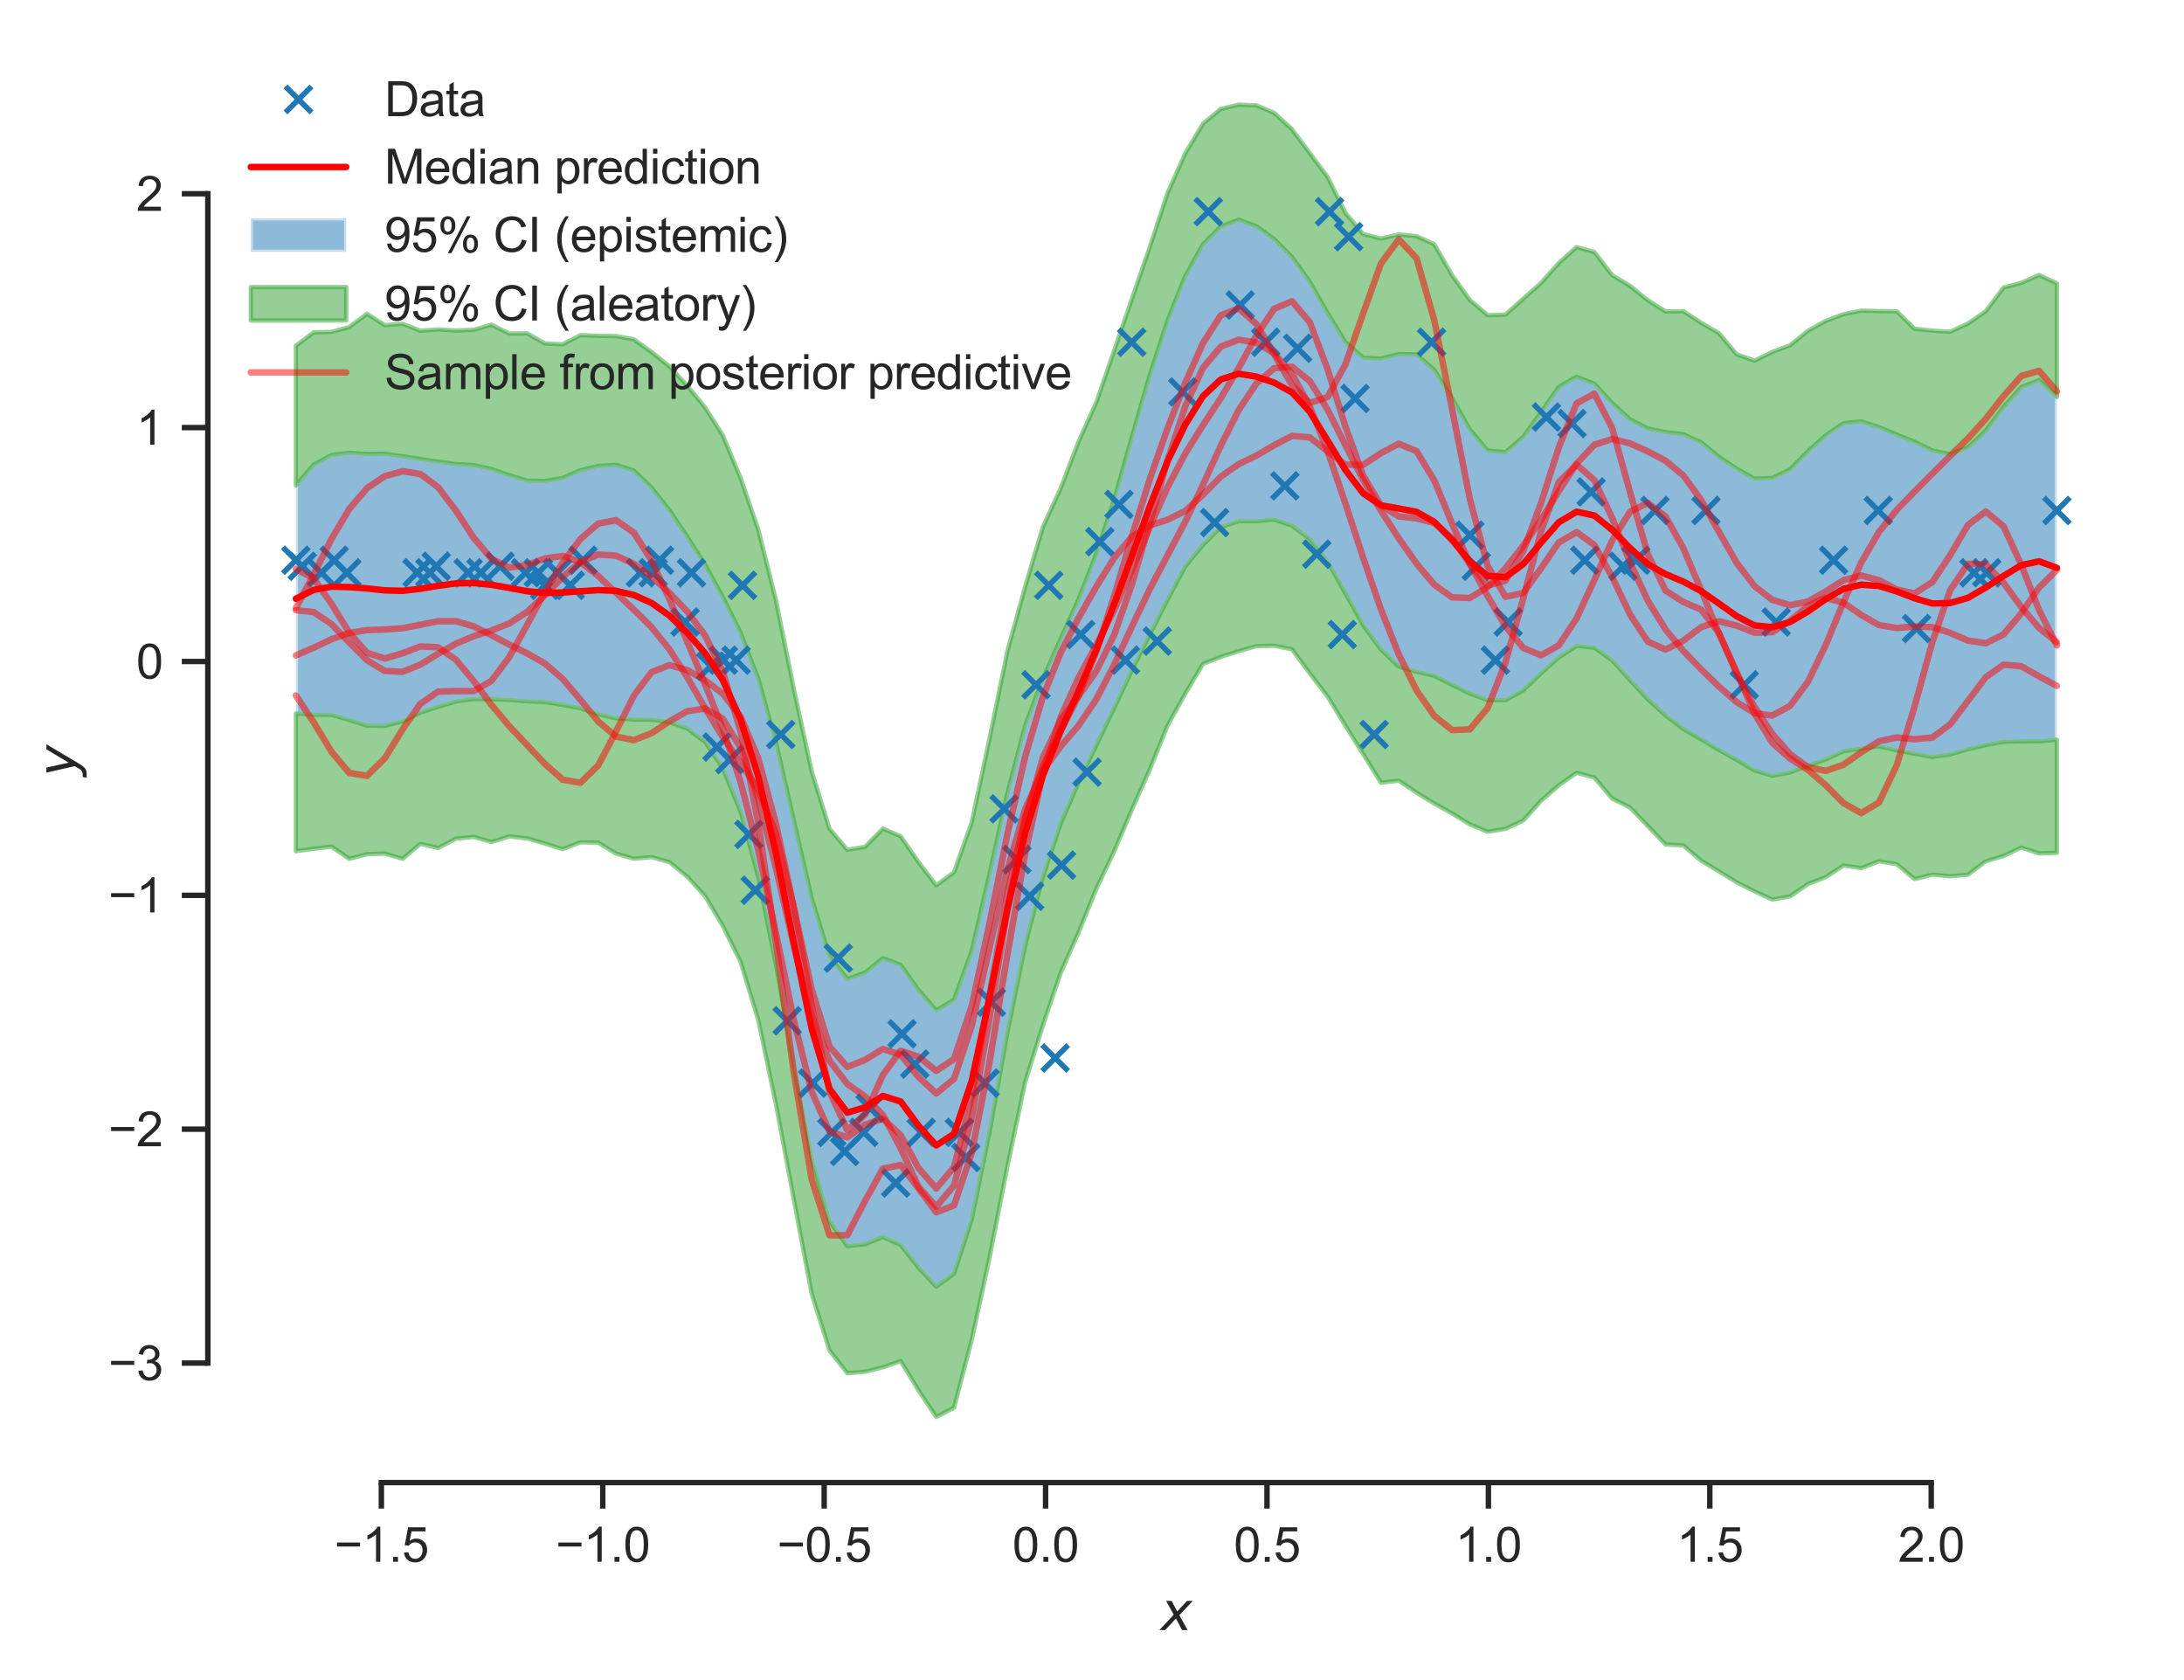 <?xml version="1.0" encoding="utf-8" standalone="no"?>
<!DOCTYPE svg PUBLIC "-//W3C//DTD SVG 1.1//EN"
  "http://www.w3.org/Graphics/SVG/1.1/DTD/svg11.dtd">
<svg xmlns:xlink="http://www.w3.org/1999/xlink" width="402.633pt" height="309.639pt" viewBox="0 0 402.633 309.639" xmlns="http://www.w3.org/2000/svg" version="1.1">
 <defs>
  <style type="text/css">*{stroke-linejoin: round; stroke-linecap: butt}</style>
 </defs>
 <g id="figure_1">
  <g id="patch_1">
   <path d="M 0 309.639 
L 402.633 309.639 
L 402.633 0 
L 0 0 
z
" style="fill: #ffffff"/>
  </g>
  <g id="axes_1">
   <g id="patch_2">
    <path d="M 38.313 273.312 
L 395.433 273.312 
L 395.433 7.2 
L 38.313 7.2 
z
" style="fill: #ffffff"/>
   </g>
   <g id="matplotlib.axis_1">
    <g id="xtick_1">
     <g id="line2d_1">
      <defs>
       <path id="m5d6d462f43" d="M 0 0 
L 0 4.8 
" style="stroke: #262626"/>
      </defs>
      <g>
       <use xlink:href="#m5d6d462f43" x="70.304" y="273.312" style="fill: #262626; stroke: #262626"/>
      </g>
     </g>
     <g id="text_1">
      <!-- −1.5 -->
      <g style="fill: #262626" transform="translate(61.618 287.911) scale(0.088 -0.088)">
       <defs>
        <path id="ArialMT-2212" d="M 3381 1997 
L 356 1997 
L 356 2522 
L 3381 2522 
L 3381 1997 
z
" transform="scale(0.016)"/>
        <path id="ArialMT-31" d="M 2384 0 
L 1822 0 
L 1822 3584 
Q 1619 3391 1289 3197 
Q 959 3003 697 2906 
L 697 3450 
Q 1169 3672 1522 3987 
Q 1875 4303 2022 4600 
L 2384 4600 
L 2384 0 
z
" transform="scale(0.016)"/>
        <path id="ArialMT-2e" d="M 581 0 
L 581 641 
L 1222 641 
L 1222 0 
L 581 0 
z
" transform="scale(0.016)"/>
        <path id="ArialMT-35" d="M 266 1200 
L 856 1250 
Q 922 819 1161 601 
Q 1400 384 1738 384 
Q 2144 384 2425 690 
Q 2706 997 2706 1503 
Q 2706 1984 2436 2262 
Q 2166 2541 1728 2541 
Q 1456 2541 1237 2417 
Q 1019 2294 894 2097 
L 366 2166 
L 809 4519 
L 3088 4519 
L 3088 3981 
L 1259 3981 
L 1013 2750 
Q 1425 3038 1878 3038 
Q 2478 3038 2890 2622 
Q 3303 2206 3303 1553 
Q 3303 931 2941 478 
Q 2500 -78 1738 -78 
Q 1113 -78 717 272 
Q 322 622 266 1200 
z
" transform="scale(0.016)"/>
       </defs>
       <use xlink:href="#ArialMT-2212"/>
       <use xlink:href="#ArialMT-31" x="58.398"/>
       <use xlink:href="#ArialMT-2e" x="114.014"/>
       <use xlink:href="#ArialMT-35" x="141.797"/>
      </g>
     </g>
    </g>
    <g id="xtick_2">
     <g id="line2d_2">
      <g>
       <use xlink:href="#m5d6d462f43" x="111.122" y="273.312" style="fill: #262626; stroke: #262626"/>
      </g>
     </g>
     <g id="text_2">
      <!-- −1.0 -->
      <g style="fill: #262626" transform="translate(102.437 287.911) scale(0.088 -0.088)">
       <defs>
        <path id="ArialMT-30" d="M 266 2259 
Q 266 3072 433 3567 
Q 600 4063 929 4331 
Q 1259 4600 1759 4600 
Q 2128 4600 2406 4451 
Q 2684 4303 2865 4023 
Q 3047 3744 3150 3342 
Q 3253 2941 3253 2259 
Q 3253 1453 3087 958 
Q 2922 463 2592 192 
Q 2263 -78 1759 -78 
Q 1097 -78 719 397 
Q 266 969 266 2259 
z
M 844 2259 
Q 844 1131 1108 757 
Q 1372 384 1759 384 
Q 2147 384 2411 759 
Q 2675 1134 2675 2259 
Q 2675 3391 2411 3762 
Q 2147 4134 1753 4134 
Q 1366 4134 1134 3806 
Q 844 3388 844 2259 
z
" transform="scale(0.016)"/>
       </defs>
       <use xlink:href="#ArialMT-2212"/>
       <use xlink:href="#ArialMT-31" x="58.398"/>
       <use xlink:href="#ArialMT-2e" x="114.014"/>
       <use xlink:href="#ArialMT-30" x="141.797"/>
      </g>
     </g>
    </g>
    <g id="xtick_3">
     <g id="line2d_3">
      <g>
       <use xlink:href="#m5d6d462f43" x="151.941" y="273.312" style="fill: #262626; stroke: #262626"/>
      </g>
     </g>
     <g id="text_3">
      <!-- −0.5 -->
      <g style="fill: #262626" transform="translate(143.255 287.911) scale(0.088 -0.088)">
       <use xlink:href="#ArialMT-2212"/>
       <use xlink:href="#ArialMT-30" x="58.398"/>
       <use xlink:href="#ArialMT-2e" x="114.014"/>
       <use xlink:href="#ArialMT-35" x="141.797"/>
      </g>
     </g>
    </g>
    <g id="xtick_4">
     <g id="line2d_4">
      <g>
       <use xlink:href="#m5d6d462f43" x="192.759" y="273.312" style="fill: #262626; stroke: #262626"/>
      </g>
     </g>
     <g id="text_4">
      <!-- 0.0 -->
      <g style="fill: #262626" transform="translate(186.643 287.911) scale(0.088 -0.088)">
       <use xlink:href="#ArialMT-30"/>
       <use xlink:href="#ArialMT-2e" x="55.615"/>
       <use xlink:href="#ArialMT-30" x="83.398"/>
      </g>
     </g>
    </g>
    <g id="xtick_5">
     <g id="line2d_5">
      <g>
       <use xlink:href="#m5d6d462f43" x="233.577" y="273.312" style="fill: #262626; stroke: #262626"/>
      </g>
     </g>
     <g id="text_5">
      <!-- 0.5 -->
      <g style="fill: #262626" transform="translate(227.461 287.911) scale(0.088 -0.088)">
       <use xlink:href="#ArialMT-30"/>
       <use xlink:href="#ArialMT-2e" x="55.615"/>
       <use xlink:href="#ArialMT-35" x="83.398"/>
      </g>
     </g>
    </g>
    <g id="xtick_6">
     <g id="line2d_6">
      <g>
       <use xlink:href="#m5d6d462f43" x="274.396" y="273.312" style="fill: #262626; stroke: #262626"/>
      </g>
     </g>
     <g id="text_6">
      <!-- 1.0 -->
      <g style="fill: #262626" transform="translate(268.28 287.911) scale(0.088 -0.088)">
       <use xlink:href="#ArialMT-31"/>
       <use xlink:href="#ArialMT-2e" x="55.615"/>
       <use xlink:href="#ArialMT-30" x="83.398"/>
      </g>
     </g>
    </g>
    <g id="xtick_7">
     <g id="line2d_7">
      <g>
       <use xlink:href="#m5d6d462f43" x="315.214" y="273.312" style="fill: #262626; stroke: #262626"/>
      </g>
     </g>
     <g id="text_7">
      <!-- 1.5 -->
      <g style="fill: #262626" transform="translate(309.098 287.911) scale(0.088 -0.088)">
       <use xlink:href="#ArialMT-31"/>
       <use xlink:href="#ArialMT-2e" x="55.615"/>
       <use xlink:href="#ArialMT-35" x="83.398"/>
      </g>
     </g>
    </g>
    <g id="xtick_8">
     <g id="line2d_8">
      <g>
       <use xlink:href="#m5d6d462f43" x="356.032" y="273.312" style="fill: #262626; stroke: #262626"/>
      </g>
     </g>
     <g id="text_8">
      <!-- 2.0 -->
      <g style="fill: #262626" transform="translate(349.916 287.911) scale(0.088 -0.088)">
       <defs>
        <path id="ArialMT-32" d="M 3222 541 
L 3222 0 
L 194 0 
Q 188 203 259 391 
Q 375 700 629 1000 
Q 884 1300 1366 1694 
Q 2113 2306 2375 2664 
Q 2638 3022 2638 3341 
Q 2638 3675 2398 3904 
Q 2159 4134 1775 4134 
Q 1369 4134 1125 3890 
Q 881 3647 878 3216 
L 300 3275 
Q 359 3922 746 4261 
Q 1134 4600 1788 4600 
Q 2447 4600 2831 4234 
Q 3216 3869 3216 3328 
Q 3216 3053 3103 2787 
Q 2991 2522 2730 2228 
Q 2469 1934 1863 1422 
Q 1356 997 1212 845 
Q 1069 694 975 541 
L 3222 541 
z
" transform="scale(0.016)"/>
       </defs>
       <use xlink:href="#ArialMT-32"/>
       <use xlink:href="#ArialMT-2e" x="55.615"/>
       <use xlink:href="#ArialMT-30" x="83.398"/>
      </g>
     </g>
    </g>
    <g id="text_9">
     <!-- $x$ -->
     <g style="fill: #262626" transform="translate(213.993 300.531) scale(0.096 -0.096)">
      <defs>
       <path id="DejaVuSans-Oblique-78" d="M 3841 3500 
L 2234 1784 
L 3219 0 
L 2559 0 
L 1819 1388 
L 531 0 
L -166 0 
L 1556 1844 
L 641 3500 
L 1300 3500 
L 1972 2234 
L 3144 3500 
L 3841 3500 
z
" transform="scale(0.016)"/>
      </defs>
      <use xlink:href="#DejaVuSans-Oblique-78" transform="translate(0 0.312)"/>
     </g>
    </g>
   </g>
   <g id="matplotlib.axis_2">
    <g id="ytick_1">
     <g id="line2d_9">
      <defs>
       <path id="m06a061fb8d" d="M 0 0 
L -4.8 0 
" style="stroke: #262626"/>
      </defs>
      <g>
       <use xlink:href="#m06a061fb8d" x="38.313" y="251.277" style="fill: #262626; stroke: #262626"/>
      </g>
     </g>
     <g id="text_10">
      <!-- −3 -->
      <g style="fill: #262626" transform="translate(19.98 254.426) scale(0.088 -0.088)">
       <defs>
        <path id="ArialMT-33" d="M 269 1209 
L 831 1284 
Q 928 806 1161 595 
Q 1394 384 1728 384 
Q 2125 384 2398 659 
Q 2672 934 2672 1341 
Q 2672 1728 2419 1979 
Q 2166 2231 1775 2231 
Q 1616 2231 1378 2169 
L 1441 2663 
Q 1497 2656 1531 2656 
Q 1891 2656 2178 2843 
Q 2466 3031 2466 3422 
Q 2466 3731 2256 3934 
Q 2047 4138 1716 4138 
Q 1388 4138 1169 3931 
Q 950 3725 888 3313 
L 325 3413 
Q 428 3978 793 4289 
Q 1159 4600 1703 4600 
Q 2078 4600 2393 4439 
Q 2709 4278 2876 4000 
Q 3044 3722 3044 3409 
Q 3044 3113 2884 2869 
Q 2725 2625 2413 2481 
Q 2819 2388 3044 2092 
Q 3269 1797 3269 1353 
Q 3269 753 2831 336 
Q 2394 -81 1725 -81 
Q 1122 -81 723 278 
Q 325 638 269 1209 
z
" transform="scale(0.016)"/>
       </defs>
       <use xlink:href="#ArialMT-2212"/>
       <use xlink:href="#ArialMT-33" x="58.398"/>
      </g>
     </g>
    </g>
    <g id="ytick_2">
     <g id="line2d_10">
      <g>
       <use xlink:href="#m06a061fb8d" x="38.313" y="208.165" style="fill: #262626; stroke: #262626"/>
      </g>
     </g>
     <g id="text_11">
      <!-- −2 -->
      <g style="fill: #262626" transform="translate(19.98 211.314) scale(0.088 -0.088)">
       <use xlink:href="#ArialMT-2212"/>
       <use xlink:href="#ArialMT-32" x="58.398"/>
      </g>
     </g>
    </g>
    <g id="ytick_3">
     <g id="line2d_11">
      <g>
       <use xlink:href="#m06a061fb8d" x="38.313" y="165.053" style="fill: #262626; stroke: #262626"/>
      </g>
     </g>
     <g id="text_12">
      <!-- −1 -->
      <g style="fill: #262626" transform="translate(19.98 168.202) scale(0.088 -0.088)">
       <use xlink:href="#ArialMT-2212"/>
       <use xlink:href="#ArialMT-31" x="58.398"/>
      </g>
     </g>
    </g>
    <g id="ytick_4">
     <g id="line2d_12">
      <g>
       <use xlink:href="#m06a061fb8d" x="38.313" y="121.94" style="fill: #262626; stroke: #262626"/>
      </g>
     </g>
     <g id="text_13">
      <!-- 0 -->
      <g style="fill: #262626" transform="translate(25.119 125.09) scale(0.088 -0.088)">
       <use xlink:href="#ArialMT-30"/>
      </g>
     </g>
    </g>
    <g id="ytick_5">
     <g id="line2d_13">
      <g>
       <use xlink:href="#m06a061fb8d" x="38.313" y="78.828" style="fill: #262626; stroke: #262626"/>
      </g>
     </g>
     <g id="text_14">
      <!-- 1 -->
      <g style="fill: #262626" transform="translate(25.119 81.978) scale(0.088 -0.088)">
       <use xlink:href="#ArialMT-31"/>
      </g>
     </g>
    </g>
    <g id="ytick_6">
     <g id="line2d_14">
      <g>
       <use xlink:href="#m06a061fb8d" x="38.313" y="35.716" style="fill: #262626; stroke: #262626"/>
      </g>
     </g>
     <g id="text_15">
      <!-- 2 -->
      <g style="fill: #262626" transform="translate(25.119 38.865) scale(0.088 -0.088)">
       <use xlink:href="#ArialMT-32"/>
      </g>
     </g>
    </g>
    <g id="text_16">
     <!-- $y$ -->
     <g style="fill: #262626" transform="translate(13.963 143.136) rotate(-90) scale(0.096 -0.096)">
      <defs>
       <path id="DejaVuSans-Oblique-79" d="M 1588 -325 
Q 1188 -997 936 -1164 
Q 684 -1331 294 -1331 
L -159 -1331 
L -63 -850 
L 269 -850 
Q 509 -850 678 -719 
Q 847 -588 1056 -206 
L 1234 128 
L 459 3500 
L 1069 3500 
L 1650 819 
L 3256 3500 
L 3859 3500 
L 1588 -325 
z
" transform="scale(0.016)"/>
      </defs>
      <use xlink:href="#DejaVuSans-Oblique-79" transform="translate(0 0.312)"/>
     </g>
    </g>
   </g>
   <g id="PolyCollection_1">
    <defs>
     <path id="m54de7090ce" d="M 54.546 -220.146 
L 54.546 -178.1 
L 57.825 -177.861 
L 61.104 -177.861 
L 64.384 -176.918 
L 67.663 -175.872 
L 70.942 -175.835 
L 74.222 -176.663 
L 77.501 -178.288 
L 80.78 -179.354 
L 84.06 -180.319 
L 87.339 -180.79 
L 90.618 -180.749 
L 93.898 -180.614 
L 97.177 -180.351 
L 100.456 -180.229 
L 103.736 -179.709 
L 107.015 -179.069 
L 110.294 -177.96 
L 113.574 -177.225 
L 116.853 -177.002 
L 120.132 -176.967 
L 123.412 -176.518 
L 126.691 -175.35 
L 129.97 -172.872 
L 133.25 -168.012 
L 136.529 -160.024 
L 139.808 -147.945 
L 143.088 -131.573 
L 146.367 -113.106 
L 149.646 -96.035 
L 152.926 -84.48 
L 156.205 -79.923 
L 159.484 -80.259 
L 162.764 -81.603 
L 166.043 -80.13 
L 169.322 -75.956 
L 172.602 -72.462 
L 175.881 -74.834 
L 179.16 -84.925 
L 182.44 -101.041 
L 185.719 -119.317 
L 188.998 -135.362 
L 192.278 -148.034 
L 195.557 -157.852 
L 198.836 -165.401 
L 202.116 -172.256 
L 205.395 -179.107 
L 208.675 -186.089 
L 211.954 -192.652 
L 215.233 -199.07 
L 218.513 -205.23 
L 221.792 -209.208 
L 225.071 -212.467 
L 228.351 -213.572 
L 231.63 -213.571 
L 234.909 -213.861 
L 238.189 -212.729 
L 241.468 -210.275 
L 244.747 -206.072 
L 248.027 -200.268 
L 251.306 -194.414 
L 254.585 -189.891 
L 257.865 -186.782 
L 261.144 -185.805 
L 264.423 -185.054 
L 267.703 -183.404 
L 270.982 -181.786 
L 274.261 -180.561 
L 277.541 -180.562 
L 280.82 -182.39 
L 284.099 -185.514 
L 287.379 -188.455 
L 290.658 -190.573 
L 293.937 -190.244 
L 297.217 -187.892 
L 300.496 -184.283 
L 303.775 -180.732 
L 307.055 -177.747 
L 310.334 -175.245 
L 313.613 -173.336 
L 316.893 -171.401 
L 320.172 -169.554 
L 323.451 -167.617 
L 326.731 -166.636 
L 330.01 -167.247 
L 333.289 -168.501 
L 336.569 -169.644 
L 339.848 -171.157 
L 343.127 -171.645 
L 346.407 -172.055 
L 349.686 -171.312 
L 352.965 -170.706 
L 356.245 -170.092 
L 359.524 -170.569 
L 362.803 -171.502 
L 366.083 -172.289 
L 369.362 -172.897 
L 372.641 -172.982 
L 375.921 -172.994 
L 379.2 -173.266 
L 379.2 -236.46 
L 379.2 -236.46 
L 375.921 -239.56 
L 372.641 -238.279 
L 369.362 -234.6 
L 366.083 -230.231 
L 362.803 -227.153 
L 359.524 -225.894 
L 356.245 -226.584 
L 352.965 -228.19 
L 349.686 -229.522 
L 346.407 -230.89 
L 343.127 -231.953 
L 339.848 -231.619 
L 336.569 -229.371 
L 333.289 -226.447 
L 330.01 -223.088 
L 326.731 -221.506 
L 323.451 -221.393 
L 320.172 -223.241 
L 316.893 -225.408 
L 313.613 -228.102 
L 310.334 -229.592 
L 307.055 -229.978 
L 303.775 -230.646 
L 300.496 -232.34 
L 297.217 -235.332 
L 293.937 -238.906 
L 290.658 -240.173 
L 287.379 -238.308 
L 284.099 -233.646 
L 280.82 -229.106 
L 277.541 -226.281 
L 274.261 -226.581 
L 270.982 -230.444 
L 267.703 -236.25 
L 264.423 -241.457 
L 261.144 -244.287 
L 257.865 -244.366 
L 254.585 -243.532 
L 251.306 -243.699 
L 248.027 -246.577 
L 244.747 -251.921 
L 241.468 -257.699 
L 238.189 -262.252 
L 234.909 -265.557 
L 231.63 -267.926 
L 228.351 -269.141 
L 225.071 -267.869 
L 221.792 -264.641 
L 218.513 -258.764 
L 215.233 -250.521 
L 211.954 -240.468 
L 208.675 -229.101 
L 205.395 -217.511 
L 202.116 -207.556 
L 198.836 -199.166 
L 195.557 -191.891 
L 192.278 -184.584 
L 188.998 -175.904 
L 185.719 -163.403 
L 182.44 -148.618 
L 179.16 -134.397 
L 175.881 -125.327 
L 172.602 -123.372 
L 169.322 -127.14 
L 166.043 -131.766 
L 162.764 -133.007 
L 159.484 -130.339 
L 156.205 -129.161 
L 152.926 -133.297 
L 149.646 -144.051 
L 146.367 -158.317 
L 143.088 -172.652 
L 139.808 -184.451 
L 136.529 -193.028 
L 133.25 -199.584 
L 129.97 -205.596 
L 126.691 -210.688 
L 123.412 -215.584 
L 120.132 -219.72 
L 116.853 -222.896 
L 113.574 -223.951 
L 110.294 -223.726 
L 107.015 -222.965 
L 103.736 -221.503 
L 100.456 -220.97 
L 97.177 -221.035 
L 93.898 -222.041 
L 90.618 -223.178 
L 87.339 -223.893 
L 84.06 -224.09 
L 80.78 -224.524 
L 77.501 -225.017 
L 74.222 -225.536 
L 70.942 -225.979 
L 67.663 -225.951 
L 64.384 -226.164 
L 61.104 -225.754 
L 57.825 -223.968 
L 54.546 -220.146 
z
" style="stroke: #ffffff; stroke-opacity: 0.5; stroke-width: 0.8"/>
    </defs>
    <g clip-path="url(#p389d12839a)">
     <use xlink:href="#m54de7090ce" x="0" y="309.639" style="fill: #1f77b4; fill-opacity: 0.5; stroke: #ffffff; stroke-opacity: 0.5; stroke-width: 0.8"/>
    </g>
   </g>
   <g id="PolyCollection_2">
    <defs>
     <path id="m8f4f557660" d="M 54.546 -178.1 
L 54.546 -152.724 
L 57.825 -153.167 
L 61.104 -153.565 
L 64.384 -151.312 
L 67.663 -152.174 
L 70.942 -152.279 
L 74.222 -151.315 
L 77.501 -154.081 
L 80.78 -153.309 
L 84.06 -155.041 
L 87.339 -155.36 
L 90.618 -154.416 
L 93.898 -155.444 
L 97.177 -155.088 
L 100.456 -154.132 
L 103.736 -153.101 
L 107.015 -154.366 
L 110.294 -154.297 
L 113.574 -152.283 
L 116.853 -151.334 
L 120.132 -151.627 
L 123.412 -150.704 
L 126.691 -148.032 
L 129.97 -144.449 
L 133.25 -138.957 
L 136.529 -132.324 
L 139.808 -121.546 
L 143.088 -105.884 
L 146.367 -88.439 
L 149.646 -71.105 
L 152.926 -60.681 
L 156.205 -56.491 
L 159.484 -56.756 
L 162.764 -57.579 
L 166.043 -58.717 
L 169.322 -53.34 
L 172.602 -48.423 
L 175.881 -50.12 
L 179.16 -62.668 
L 182.44 -77.873 
L 185.719 -94.582 
L 188.998 -110.154 
L 192.278 -120.648 
L 195.557 -130.343 
L 198.836 -137.706 
L 202.116 -145.791 
L 205.395 -152.666 
L 208.675 -160.38 
L 211.954 -167.739 
L 215.233 -175.847 
L 218.513 -181.752 
L 221.792 -187.263 
L 225.071 -188.535 
L 228.351 -189.594 
L 231.63 -190.513 
L 234.909 -190.6 
L 238.189 -189.938 
L 241.468 -185.496 
L 244.747 -181.24 
L 248.027 -175.855 
L 251.306 -170.623 
L 254.585 -165.345 
L 257.865 -165.719 
L 261.144 -163.521 
L 264.423 -161.519 
L 267.703 -159.676 
L 270.982 -157.667 
L 274.261 -156.304 
L 277.541 -156.847 
L 280.82 -158.376 
L 284.099 -162.017 
L 287.379 -164.861 
L 290.658 -167.169 
L 293.937 -166.283 
L 297.217 -162.422 
L 300.496 -160.791 
L 303.775 -157.376 
L 307.055 -153.956 
L 310.334 -153.783 
L 313.613 -150.977 
L 316.893 -149.005 
L 320.172 -146.98 
L 323.451 -145.333 
L 326.731 -143.807 
L 330.01 -144.393 
L 333.289 -146.658 
L 336.569 -147.934 
L 339.848 -150.082 
L 343.127 -149.594 
L 346.407 -150.852 
L 349.686 -150.331 
L 352.965 -147.588 
L 356.245 -148.404 
L 359.524 -148.104 
L 362.803 -148.385 
L 366.083 -150.862 
L 369.362 -151.845 
L 372.641 -153.39 
L 375.921 -152.315 
L 379.2 -152.419 
L 379.2 -173.266 
L 379.2 -173.266 
L 375.921 -172.994 
L 372.641 -172.982 
L 369.362 -172.897 
L 366.083 -172.289 
L 362.803 -171.502 
L 359.524 -170.569 
L 356.245 -170.092 
L 352.965 -170.706 
L 349.686 -171.312 
L 346.407 -172.055 
L 343.127 -171.645 
L 339.848 -171.157 
L 336.569 -169.644 
L 333.289 -168.501 
L 330.01 -167.247 
L 326.731 -166.636 
L 323.451 -167.617 
L 320.172 -169.554 
L 316.893 -171.401 
L 313.613 -173.336 
L 310.334 -175.245 
L 307.055 -177.747 
L 303.775 -180.732 
L 300.496 -184.283 
L 297.217 -187.892 
L 293.937 -190.244 
L 290.658 -190.573 
L 287.379 -188.455 
L 284.099 -185.514 
L 280.82 -182.39 
L 277.541 -180.562 
L 274.261 -180.561 
L 270.982 -181.786 
L 267.703 -183.404 
L 264.423 -185.054 
L 261.144 -185.805 
L 257.865 -186.782 
L 254.585 -189.891 
L 251.306 -194.414 
L 248.027 -200.268 
L 244.747 -206.072 
L 241.468 -210.275 
L 238.189 -212.729 
L 234.909 -213.861 
L 231.63 -213.571 
L 228.351 -213.572 
L 225.071 -212.467 
L 221.792 -209.208 
L 218.513 -205.23 
L 215.233 -199.07 
L 211.954 -192.652 
L 208.675 -186.089 
L 205.395 -179.107 
L 202.116 -172.256 
L 198.836 -165.401 
L 195.557 -157.852 
L 192.278 -148.034 
L 188.998 -135.362 
L 185.719 -119.317 
L 182.44 -101.041 
L 179.16 -84.925 
L 175.881 -74.834 
L 172.602 -72.462 
L 169.322 -75.956 
L 166.043 -80.13 
L 162.764 -81.603 
L 159.484 -80.259 
L 156.205 -79.923 
L 152.926 -84.48 
L 149.646 -96.035 
L 146.367 -113.106 
L 143.088 -131.573 
L 139.808 -147.945 
L 136.529 -160.024 
L 133.25 -168.012 
L 129.97 -172.872 
L 126.691 -175.35 
L 123.412 -176.518 
L 120.132 -176.967 
L 116.853 -177.002 
L 113.574 -177.225 
L 110.294 -177.96 
L 107.015 -179.069 
L 103.736 -179.709 
L 100.456 -180.229 
L 97.177 -180.351 
L 93.898 -180.614 
L 90.618 -180.749 
L 87.339 -180.79 
L 84.06 -180.319 
L 80.78 -179.354 
L 77.501 -178.288 
L 74.222 -176.663 
L 70.942 -175.835 
L 67.663 -175.872 
L 64.384 -176.918 
L 61.104 -177.861 
L 57.825 -177.861 
L 54.546 -178.1 
z
" style="stroke: #2ca02c; stroke-opacity: 0.5; stroke-width: 0.8"/>
    </defs>
    <g clip-path="url(#p389d12839a)">
     <use xlink:href="#m8f4f557660" x="0" y="309.639" style="fill: #2ca02c; fill-opacity: 0.5; stroke: #2ca02c; stroke-opacity: 0.5; stroke-width: 0.8"/>
    </g>
   </g>
   <g id="PolyCollection_3">
    <defs>
     <path id="m070819ae3d" d="M 54.546 -245.883 
L 54.546 -220.146 
L 57.825 -223.968 
L 61.104 -225.754 
L 64.384 -226.164 
L 67.663 -225.951 
L 70.942 -225.979 
L 74.222 -225.536 
L 77.501 -225.017 
L 80.78 -224.524 
L 84.06 -224.09 
L 87.339 -223.893 
L 90.618 -223.178 
L 93.898 -222.041 
L 97.177 -221.035 
L 100.456 -220.97 
L 103.736 -221.503 
L 107.015 -222.965 
L 110.294 -223.726 
L 113.574 -223.951 
L 116.853 -222.896 
L 120.132 -219.72 
L 123.412 -215.584 
L 126.691 -210.688 
L 129.97 -205.596 
L 133.25 -199.584 
L 136.529 -193.028 
L 139.808 -184.451 
L 143.088 -172.652 
L 146.367 -158.317 
L 149.646 -144.051 
L 152.926 -133.297 
L 156.205 -129.161 
L 159.484 -130.339 
L 162.764 -133.007 
L 166.043 -131.766 
L 169.322 -127.14 
L 172.602 -123.372 
L 175.881 -125.327 
L 179.16 -134.397 
L 182.44 -148.618 
L 185.719 -163.403 
L 188.998 -175.904 
L 192.278 -184.584 
L 195.557 -191.891 
L 198.836 -199.166 
L 202.116 -207.556 
L 205.395 -217.511 
L 208.675 -229.101 
L 211.954 -240.468 
L 215.233 -250.521 
L 218.513 -258.764 
L 221.792 -264.641 
L 225.071 -267.869 
L 228.351 -269.141 
L 231.63 -267.926 
L 234.909 -265.557 
L 238.189 -262.252 
L 241.468 -257.699 
L 244.747 -251.921 
L 248.027 -246.577 
L 251.306 -243.699 
L 254.585 -243.532 
L 257.865 -244.366 
L 261.144 -244.287 
L 264.423 -241.457 
L 267.703 -236.25 
L 270.982 -230.444 
L 274.261 -226.581 
L 277.541 -226.281 
L 280.82 -229.106 
L 284.099 -233.646 
L 287.379 -238.308 
L 290.658 -240.173 
L 293.937 -238.906 
L 297.217 -235.332 
L 300.496 -232.34 
L 303.775 -230.646 
L 307.055 -229.978 
L 310.334 -229.592 
L 313.613 -228.102 
L 316.893 -225.408 
L 320.172 -223.241 
L 323.451 -221.393 
L 326.731 -221.506 
L 330.01 -223.088 
L 333.289 -226.447 
L 336.569 -229.371 
L 339.848 -231.619 
L 343.127 -231.953 
L 346.407 -230.89 
L 349.686 -229.522 
L 352.965 -228.19 
L 356.245 -226.584 
L 359.524 -225.894 
L 362.803 -227.153 
L 366.083 -230.231 
L 369.362 -234.6 
L 372.641 -238.279 
L 375.921 -239.56 
L 379.2 -236.46 
L 379.2 -257.411 
L 379.2 -257.411 
L 375.921 -258.929 
L 372.641 -257.513 
L 369.362 -256.63 
L 366.083 -252.267 
L 362.803 -249.996 
L 359.524 -248.472 
L 356.245 -248.684 
L 352.965 -249.037 
L 349.686 -252.243 
L 346.407 -252.291 
L 343.127 -252.37 
L 339.848 -251.714 
L 336.569 -250.477 
L 333.289 -248.647 
L 330.01 -245.986 
L 326.731 -244.763 
L 323.451 -243.151 
L 320.172 -244.316 
L 316.893 -248.229 
L 313.613 -250.132 
L 310.334 -252.266 
L 307.055 -252.232 
L 303.775 -254.295 
L 300.496 -256.954 
L 297.217 -258.903 
L 293.937 -263.18 
L 290.658 -264.08 
L 287.379 -261.166 
L 284.099 -257.471 
L 280.82 -254.58 
L 277.541 -251.63 
L 274.261 -251.534 
L 270.982 -254.329 
L 267.703 -258.893 
L 264.423 -264.608 
L 261.144 -266.098 
L 257.865 -266.419 
L 254.585 -265.665 
L 251.306 -266.5 
L 248.027 -270.415 
L 244.747 -277.026 
L 241.468 -281.406 
L 238.189 -285.81 
L 234.909 -288.812 
L 231.63 -290.216 
L 228.351 -290.343 
L 225.071 -289.561 
L 221.792 -286.858 
L 218.513 -281.377 
L 215.233 -274.029 
L 211.954 -264.068 
L 208.675 -254.544 
L 205.395 -245.009 
L 202.116 -235.488 
L 198.836 -228.233 
L 195.557 -219.658 
L 192.278 -212.52 
L 188.998 -201.504 
L 185.719 -189.593 
L 182.44 -173.567 
L 179.16 -158.111 
L 175.881 -148.847 
L 172.602 -146.424 
L 169.322 -150.73 
L 166.043 -155.484 
L 162.764 -156.877 
L 159.484 -153.538 
L 156.205 -152.988 
L 152.926 -156.877 
L 149.646 -167.405 
L 146.367 -182.554 
L 143.088 -198.823 
L 139.808 -211.97 
L 136.529 -221.535 
L 133.25 -229.392 
L 129.97 -234.548 
L 126.691 -238.561 
L 123.412 -242.093 
L 120.132 -244.735 
L 116.853 -247.093 
L 113.574 -247.679 
L 110.294 -247.733 
L 107.015 -247.849 
L 103.736 -246.172 
L 100.456 -246.328 
L 97.177 -248.18 
L 93.898 -248.153 
L 90.618 -249.781 
L 87.339 -248.846 
L 84.06 -248.706 
L 80.78 -248.914 
L 77.501 -248.667 
L 74.222 -249.955 
L 70.942 -249.696 
L 67.663 -251.788 
L 64.384 -249.35 
L 61.104 -248.452 
L 57.825 -248.376 
L 54.546 -245.883 
z
" style="stroke: #2ca02c; stroke-opacity: 0.5; stroke-width: 0.8"/>
    </defs>
    <g clip-path="url(#p389d12839a)">
     <use xlink:href="#m070819ae3d" x="0" y="309.639" style="fill: #2ca02c; fill-opacity: 0.5; stroke: #2ca02c; stroke-opacity: 0.5; stroke-width: 0.8"/>
    </g>
   </g>
   <g id="line2d_15">
    <defs>
     <path id="m2c7a42007a" d="M -2.4 2.4 
L 2.4 -2.4 
M -2.4 -2.4 
L 2.4 2.4 
" style="stroke: #1f77b4"/>
    </defs>
    <g clip-path="url(#p389d12839a)">
     <use xlink:href="#m2c7a42007a" x="54.546" y="103.275" style="fill: #1f77b4; stroke: #1f77b4"/>
     <use xlink:href="#m2c7a42007a" x="55.722" y="104.389" style="fill: #1f77b4; stroke: #1f77b4"/>
     <use xlink:href="#m2c7a42007a" x="59.251" y="105.589" style="fill: #1f77b4; stroke: #1f77b4"/>
     <use xlink:href="#m2c7a42007a" x="61.603" y="103.275" style="fill: #1f77b4; stroke: #1f77b4"/>
     <use xlink:href="#m2c7a42007a" x="63.956" y="105.589" style="fill: #1f77b4; stroke: #1f77b4"/>
     <use xlink:href="#m2c7a42007a" x="76.895" y="105.589" style="fill: #1f77b4; stroke: #1f77b4"/>
     <use xlink:href="#m2c7a42007a" x="79.248" y="105.589" style="fill: #1f77b4; stroke: #1f77b4"/>
     <use xlink:href="#m2c7a42007a" x="80.424" y="104.389" style="fill: #1f77b4; stroke: #1f77b4"/>
     <use xlink:href="#m2c7a42007a" x="86.305" y="105.589" style="fill: #1f77b4; stroke: #1f77b4"/>
     <use xlink:href="#m2c7a42007a" x="88.658" y="105.589" style="fill: #1f77b4; stroke: #1f77b4"/>
     <use xlink:href="#m2c7a42007a" x="92.187" y="104.389" style="fill: #1f77b4; stroke: #1f77b4"/>
     <use xlink:href="#m2c7a42007a" x="96.892" y="105.589" style="fill: #1f77b4; stroke: #1f77b4"/>
     <use xlink:href="#m2c7a42007a" x="99.244" y="105.589" style="fill: #1f77b4; stroke: #1f77b4"/>
     <use xlink:href="#m2c7a42007a" x="100.421" y="107.902" style="fill: #1f77b4; stroke: #1f77b4"/>
     <use xlink:href="#m2c7a42007a" x="102.773" y="105.589" style="fill: #1f77b4; stroke: #1f77b4"/>
     <use xlink:href="#m2c7a42007a" x="105.126" y="107.902" style="fill: #1f77b4; stroke: #1f77b4"/>
     <use xlink:href="#m2c7a42007a" x="107.478" y="103.275" style="fill: #1f77b4; stroke: #1f77b4"/>
     <use xlink:href="#m2c7a42007a" x="118.065" y="105.589" style="fill: #1f77b4; stroke: #1f77b4"/>
     <use xlink:href="#m2c7a42007a" x="120.418" y="105.589" style="fill: #1f77b4; stroke: #1f77b4"/>
     <use xlink:href="#m2c7a42007a" x="121.594" y="103.275" style="fill: #1f77b4; stroke: #1f77b4"/>
     <use xlink:href="#m2c7a42007a" x="126.299" y="114.671" style="fill: #1f77b4; stroke: #1f77b4"/>
     <use xlink:href="#m2c7a42007a" x="127.475" y="105.589" style="fill: #1f77b4; stroke: #1f77b4"/>
     <use xlink:href="#m2c7a42007a" x="131.004" y="122.811" style="fill: #1f77b4; stroke: #1f77b4"/>
     <use xlink:href="#m2c7a42007a" x="132.18" y="137.72" style="fill: #1f77b4; stroke: #1f77b4"/>
     <use xlink:href="#m2c7a42007a" x="133.357" y="121.697" style="fill: #1f77b4; stroke: #1f77b4"/>
     <use xlink:href="#m2c7a42007a" x="134.533" y="140.033" style="fill: #1f77b4; stroke: #1f77b4"/>
     <use xlink:href="#m2c7a42007a" x="135.709" y="121.697" style="fill: #1f77b4; stroke: #1f77b4"/>
     <use xlink:href="#m2c7a42007a" x="136.886" y="107.902" style="fill: #1f77b4; stroke: #1f77b4"/>
     <use xlink:href="#m2c7a42007a" x="138.062" y="153.828" style="fill: #1f77b4; stroke: #1f77b4"/>
     <use xlink:href="#m2c7a42007a" x="139.238" y="164.11" style="fill: #1f77b4; stroke: #1f77b4"/>
     <use xlink:href="#m2c7a42007a" x="143.943" y="135.406" style="fill: #1f77b4; stroke: #1f77b4"/>
     <use xlink:href="#m2c7a42007a" x="145.12" y="188.187" style="fill: #1f77b4; stroke: #1f77b4"/>
     <use xlink:href="#m2c7a42007a" x="149.825" y="199.669" style="fill: #1f77b4; stroke: #1f77b4"/>
     <use xlink:href="#m2c7a42007a" x="153.354" y="208.751" style="fill: #1f77b4; stroke: #1f77b4"/>
     <use xlink:href="#m2c7a42007a" x="154.53" y="176.62" style="fill: #1f77b4; stroke: #1f77b4"/>
     <use xlink:href="#m2c7a42007a" x="155.706" y="212.264" style="fill: #1f77b4; stroke: #1f77b4"/>
     <use xlink:href="#m2c7a42007a" x="159.235" y="208.751" style="fill: #1f77b4; stroke: #1f77b4"/>
     <use xlink:href="#m2c7a42007a" x="160.411" y="204.296" style="fill: #1f77b4; stroke: #1f77b4"/>
     <use xlink:href="#m2c7a42007a" x="165.116" y="218.091" style="fill: #1f77b4; stroke: #1f77b4"/>
     <use xlink:href="#m2c7a42007a" x="166.293" y="190.586" style="fill: #1f77b4; stroke: #1f77b4"/>
     <use xlink:href="#m2c7a42007a" x="168.645" y="196.156" style="fill: #1f77b4; stroke: #1f77b4"/>
     <use xlink:href="#m2c7a42007a" x="169.821" y="208.751" style="fill: #1f77b4; stroke: #1f77b4"/>
     <use xlink:href="#m2c7a42007a" x="176.879" y="208.751" style="fill: #1f77b4; stroke: #1f77b4"/>
     <use xlink:href="#m2c7a42007a" x="178.055" y="213.378" style="fill: #1f77b4; stroke: #1f77b4"/>
     <use xlink:href="#m2c7a42007a" x="181.584" y="199.669" style="fill: #1f77b4; stroke: #1f77b4"/>
     <use xlink:href="#m2c7a42007a" x="182.761" y="184.76" style="fill: #1f77b4; stroke: #1f77b4"/>
     <use xlink:href="#m2c7a42007a" x="185.113" y="149.116" style="fill: #1f77b4; stroke: #1f77b4"/>
     <use xlink:href="#m2c7a42007a" x="187.466" y="158.455" style="fill: #1f77b4; stroke: #1f77b4"/>
     <use xlink:href="#m2c7a42007a" x="189.818" y="165.224" style="fill: #1f77b4; stroke: #1f77b4"/>
     <use xlink:href="#m2c7a42007a" x="190.995" y="126.238" style="fill: #1f77b4; stroke: #1f77b4"/>
     <use xlink:href="#m2c7a42007a" x="193.347" y="107.902" style="fill: #1f77b4; stroke: #1f77b4"/>
     <use xlink:href="#m2c7a42007a" x="194.523" y="195.042" style="fill: #1f77b4; stroke: #1f77b4"/>
     <use xlink:href="#m2c7a42007a" x="195.7" y="159.483" style="fill: #1f77b4; stroke: #1f77b4"/>
     <use xlink:href="#m2c7a42007a" x="199.229" y="116.984" style="fill: #1f77b4; stroke: #1f77b4"/>
     <use xlink:href="#m2c7a42007a" x="200.405" y="142.347" style="fill: #1f77b4; stroke: #1f77b4"/>
     <use xlink:href="#m2c7a42007a" x="202.757" y="99.848" style="fill: #1f77b4; stroke: #1f77b4"/>
     <use xlink:href="#m2c7a42007a" x="206.286" y="92.993" style="fill: #1f77b4; stroke: #1f77b4"/>
     <use xlink:href="#m2c7a42007a" x="207.463" y="121.697" style="fill: #1f77b4; stroke: #1f77b4"/>
     <use xlink:href="#m2c7a42007a" x="208.639" y="63.09" style="fill: #1f77b4; stroke: #1f77b4"/>
     <use xlink:href="#m2c7a42007a" x="213.344" y="118.184" style="fill: #1f77b4; stroke: #1f77b4"/>
     <use xlink:href="#m2c7a42007a" x="218.049" y="72.258" style="fill: #1f77b4; stroke: #1f77b4"/>
     <use xlink:href="#m2c7a42007a" x="222.754" y="39.013" style="fill: #1f77b4; stroke: #1f77b4"/>
     <use xlink:href="#m2c7a42007a" x="223.931" y="96.335" style="fill: #1f77b4; stroke: #1f77b4"/>
     <use xlink:href="#m2c7a42007a" x="228.636" y="56.235" style="fill: #1f77b4; stroke: #1f77b4"/>
     <use xlink:href="#m2c7a42007a" x="233.341" y="63.09" style="fill: #1f77b4; stroke: #1f77b4"/>
     <use xlink:href="#m2c7a42007a" x="236.87" y="89.566" style="fill: #1f77b4; stroke: #1f77b4"/>
     <use xlink:href="#m2c7a42007a" x="239.222" y="64.203" style="fill: #1f77b4; stroke: #1f77b4"/>
     <use xlink:href="#m2c7a42007a" x="242.751" y="102.161" style="fill: #1f77b4; stroke: #1f77b4"/>
     <use xlink:href="#m2c7a42007a" x="245.104" y="39.013" style="fill: #1f77b4; stroke: #1f77b4"/>
     <use xlink:href="#m2c7a42007a" x="247.456" y="116.984" style="fill: #1f77b4; stroke: #1f77b4"/>
     <use xlink:href="#m2c7a42007a" x="248.633" y="43.639" style="fill: #1f77b4; stroke: #1f77b4"/>
     <use xlink:href="#m2c7a42007a" x="249.809" y="73.457" style="fill: #1f77b4; stroke: #1f77b4"/>
     <use xlink:href="#m2c7a42007a" x="253.338" y="135.406" style="fill: #1f77b4; stroke: #1f77b4"/>
     <use xlink:href="#m2c7a42007a" x="263.924" y="63.09" style="fill: #1f77b4; stroke: #1f77b4"/>
     <use xlink:href="#m2c7a42007a" x="270.982" y="98.648" style="fill: #1f77b4; stroke: #1f77b4"/>
     <use xlink:href="#m2c7a42007a" x="272.158" y="104.389" style="fill: #1f77b4; stroke: #1f77b4"/>
     <use xlink:href="#m2c7a42007a" x="275.687" y="121.697" style="fill: #1f77b4; stroke: #1f77b4"/>
     <use xlink:href="#m2c7a42007a" x="278.04" y="114.671" style="fill: #1f77b4; stroke: #1f77b4"/>
     <use xlink:href="#m2c7a42007a" x="285.097" y="76.885" style="fill: #1f77b4; stroke: #1f77b4"/>
     <use xlink:href="#m2c7a42007a" x="289.803" y="78.084" style="fill: #1f77b4; stroke: #1f77b4"/>
     <use xlink:href="#m2c7a42007a" x="292.155" y="103.275" style="fill: #1f77b4; stroke: #1f77b4"/>
     <use xlink:href="#m2c7a42007a" x="293.331" y="90.68" style="fill: #1f77b4; stroke: #1f77b4"/>
     <use xlink:href="#m2c7a42007a" x="299.213" y="104.389" style="fill: #1f77b4; stroke: #1f77b4"/>
     <use xlink:href="#m2c7a42007a" x="301.565" y="103.275" style="fill: #1f77b4; stroke: #1f77b4"/>
     <use xlink:href="#m2c7a42007a" x="305.094" y="94.107" style="fill: #1f77b4; stroke: #1f77b4"/>
     <use xlink:href="#m2c7a42007a" x="314.504" y="94.107" style="fill: #1f77b4; stroke: #1f77b4"/>
     <use xlink:href="#m2c7a42007a" x="321.562" y="126.238" style="fill: #1f77b4; stroke: #1f77b4"/>
     <use xlink:href="#m2c7a42007a" x="327.444" y="114.671" style="fill: #1f77b4; stroke: #1f77b4"/>
     <use xlink:href="#m2c7a42007a" x="338.03" y="103.275" style="fill: #1f77b4; stroke: #1f77b4"/>
     <use xlink:href="#m2c7a42007a" x="346.264" y="94.107" style="fill: #1f77b4; stroke: #1f77b4"/>
     <use xlink:href="#m2c7a42007a" x="353.322" y="115.871" style="fill: #1f77b4; stroke: #1f77b4"/>
     <use xlink:href="#m2c7a42007a" x="363.908" y="105.589" style="fill: #1f77b4; stroke: #1f77b4"/>
     <use xlink:href="#m2c7a42007a" x="366.261" y="105.589" style="fill: #1f77b4; stroke: #1f77b4"/>
     <use xlink:href="#m2c7a42007a" x="379.2" y="94.107" style="fill: #1f77b4; stroke: #1f77b4"/>
    </g>
   </g>
   <g id="line2d_16">
    <path d="M 54.546 110.377 
L 57.825 108.751 
L 61.104 108.155 
L 64.384 108.228 
L 67.663 108.481 
L 70.942 108.832 
L 74.222 108.92 
L 77.501 108.532 
L 80.78 107.987 
L 84.06 107.541 
L 87.339 107.481 
L 90.618 107.802 
L 93.898 108.38 
L 97.177 108.995 
L 100.456 109.304 
L 103.736 109.222 
L 107.015 109.003 
L 110.294 108.786 
L 113.574 108.919 
L 116.853 109.689 
L 120.132 111.164 
L 123.412 113.498 
L 126.691 116.653 
L 129.97 120.387 
L 133.25 125.368 
L 136.529 132.623 
L 139.808 143.217 
L 143.088 157.425 
L 146.367 173.934 
L 149.646 189.669 
L 152.926 200.73 
L 156.205 205.115 
L 159.484 204.139 
L 162.764 202.027 
L 166.043 203.066 
L 169.322 207.499 
L 172.602 211.155 
L 175.881 209.025 
L 179.16 199.2 
L 182.44 183.823 
L 185.719 167.57 
L 188.998 153.483 
L 192.278 142.912 
L 195.557 134.717 
L 198.836 127.409 
L 202.116 119.744 
L 205.395 111.402 
L 208.675 102.469 
L 211.954 93.396 
L 215.233 85.057 
L 218.513 78.272 
L 221.792 73.03 
L 225.071 69.939 
L 228.351 68.899 
L 231.63 69.436 
L 234.909 70.544 
L 238.189 72.338 
L 241.468 75.909 
L 244.747 81.207 
L 248.027 86.635 
L 251.306 90.935 
L 254.585 93.162 
L 257.865 93.732 
L 261.144 94.358 
L 264.423 96.21 
L 267.703 99.539 
L 270.982 103.488 
L 274.261 106.167 
L 277.541 106.406 
L 280.82 103.99 
L 284.099 100.028 
L 287.379 96.281 
L 290.658 94.336 
L 293.937 95.039 
L 297.217 97.69 
L 300.496 101.023 
L 303.775 104.014 
L 307.055 105.841 
L 310.334 107.224 
L 313.613 108.963 
L 316.893 111.257 
L 320.172 113.593 
L 323.451 115.302 
L 326.731 115.615 
L 330.01 114.671 
L 333.289 112.733 
L 336.569 110.449 
L 339.848 108.557 
L 343.127 107.78 
L 346.407 108.018 
L 349.686 109.029 
L 352.965 110.286 
L 356.245 111.25 
L 359.524 111.171 
L 362.803 110.215 
L 366.083 108.311 
L 369.362 106.176 
L 372.641 104.191 
L 375.921 103.479 
L 379.2 104.679 
" clip-path="url(#p389d12839a)" style="fill: none; stroke: #ff0000; stroke-width: 1.2; stroke-linecap: round"/>
   </g>
   <g id="line2d_17">
    <path d="M 54.546 112.484 
L 57.825 112.829 
L 61.104 115.047 
L 64.384 118.443 
L 67.663 121.724 
L 70.942 123.69 
L 74.222 123.84 
L 77.501 122.51 
L 80.78 120.517 
L 84.06 118.649 
L 87.339 117.276 
L 90.618 116.223 
L 93.898 114.921 
L 97.177 112.795 
L 100.456 109.742 
L 103.736 106.346 
L 107.015 103.584 
L 110.294 102.222 
L 113.574 102.436 
L 116.853 103.932 
L 120.132 106.314 
L 123.412 109.277 
L 126.691 112.728 
L 129.97 117.121 
L 133.25 123.814 
L 136.529 134.857 
L 139.808 151.799 
L 143.088 174.028 
L 146.367 197.848 
L 149.646 217.434 
L 152.926 227.736 
L 156.205 227.706 
L 159.484 221.375 
L 162.764 215.442 
L 166.043 214.764 
L 169.322 219.076 
L 172.602 223.487 
L 175.881 222.216 
L 179.16 212.478 
L 182.44 195.703 
L 185.719 175.94 
L 188.998 157.363 
L 192.278 142.586 
L 195.557 132.161 
L 198.836 124.917 
L 202.116 118.89 
L 205.395 112.448 
L 208.675 105.043 
L 211.954 97.192 
L 215.233 89.837 
L 218.513 83.599 
L 221.792 78.364 
L 225.071 73.377 
L 228.351 67.847 
L 231.63 61.855 
L 234.909 56.926 
L 238.189 55.524 
L 241.468 59.403 
L 244.747 68.038 
L 248.027 78.609 
L 251.306 87.677 
L 254.585 93.164 
L 257.865 95.194 
L 261.144 95.555 
L 264.423 96.425 
L 267.703 99.21 
L 270.982 104.017 
L 274.261 109.89 
L 277.541 115.459 
L 280.82 119.436 
L 284.099 120.807 
L 287.379 118.957 
L 290.658 113.97 
L 293.937 106.894 
L 297.217 99.627 
L 300.496 94.348 
L 303.775 92.712 
L 307.055 95.213 
L 310.334 101.074 
L 313.613 108.766 
L 316.893 116.779 
L 320.172 124.114 
L 323.451 130.312 
L 326.731 135.272 
L 330.01 139.01 
L 333.289 141.403 
L 336.569 142.108 
L 339.848 140.979 
L 343.127 138.682 
L 346.407 136.637 
L 349.686 135.948 
L 352.965 136.273 
L 356.245 135.956 
L 359.524 133.53 
L 362.803 129.202 
L 366.083 124.853 
L 369.362 122.52 
L 372.641 122.82 
L 375.921 124.693 
L 379.2 126.45 
" clip-path="url(#p389d12839a)" style="fill: none; stroke: #ff0000; stroke-opacity: 0.5; stroke-width: 1.2; stroke-linecap: round"/>
   </g>
   <g id="line2d_18">
    <path d="M 54.546 120.831 
L 57.825 119.4 
L 61.104 117.851 
L 64.384 116.686 
L 67.663 116.167 
L 70.942 116.05 
L 74.222 115.804 
L 77.501 115.176 
L 80.78 114.524 
L 84.06 114.514 
L 87.339 115.475 
L 90.618 117.107 
L 93.898 118.831 
L 97.177 120.431 
L 100.456 122.325 
L 103.736 125.155 
L 107.015 129.009 
L 110.294 133.015 
L 113.574 135.793 
L 116.853 136.441 
L 120.132 135.158 
L 123.412 132.983 
L 126.691 131.12 
L 129.97 130.615 
L 133.25 132.499 
L 136.529 137.844 
L 139.808 147.267 
L 143.088 160.172 
L 146.367 174.42 
L 149.646 186.997 
L 152.926 195.539 
L 156.205 199.833 
L 159.484 202.117 
L 162.764 205.552 
L 166.043 211.688 
L 169.322 218.765 
L 172.602 222.429 
L 175.881 218.549 
L 179.16 206.035 
L 182.44 187.553 
L 185.719 167.844 
L 188.998 151.185 
L 192.278 139.639 
L 195.557 132.745 
L 198.836 128.318 
L 202.116 123.727 
L 205.395 117.053 
L 208.675 107.711 
L 211.954 96.451 
L 215.233 84.904 
L 218.513 74.903 
L 221.792 67.779 
L 225.071 63.878 
L 228.351 62.623 
L 231.63 63.162 
L 234.909 65.141 
L 238.189 68.904 
L 241.468 74.936 
L 244.747 83.155 
L 248.027 92.787 
L 251.306 102.806 
L 254.585 112.32 
L 257.865 120.632 
L 261.144 127.262 
L 264.423 131.981 
L 267.703 134.587 
L 270.982 134.453 
L 274.261 130.512 
L 277.541 122.13 
L 280.82 110.298 
L 284.099 97.955 
L 287.379 88.854 
L 290.658 85.641 
L 293.937 88.534 
L 297.217 95.492 
L 300.496 103.62 
L 303.775 110.72 
L 307.055 116.04 
L 310.334 120.003 
L 313.613 123.376 
L 316.893 126.573 
L 320.172 129.446 
L 323.451 131.457 
L 326.731 131.909 
L 330.01 130.124 
L 333.289 125.703 
L 336.569 118.942 
L 339.848 111.049 
L 343.127 103.704 
L 346.407 98.041 
L 349.686 93.974 
L 352.965 90.611 
L 356.245 87.307 
L 359.524 84.045 
L 362.803 80.826 
L 366.083 77.221 
L 369.362 73.026 
L 372.641 69.312 
L 375.921 68.365 
L 379.2 72.163 
" clip-path="url(#p389d12839a)" style="fill: none; stroke: #ff0000; stroke-opacity: 0.5; stroke-width: 1.2; stroke-linecap: round"/>
   </g>
   <g id="line2d_19">
    <path d="M 54.546 128.213 
L 57.825 133.153 
L 61.104 138.567 
L 64.384 142.484 
L 67.663 143.022 
L 70.942 139.784 
L 74.222 134.446 
L 77.501 129.737 
L 80.78 127.496 
L 84.06 127.395 
L 87.339 127.4 
L 90.618 125.495 
L 93.898 121.118 
L 97.177 115.196 
L 100.456 109.095 
L 103.736 103.696 
L 107.015 99.365 
L 110.294 96.517 
L 113.574 95.9 
L 116.853 98.19 
L 120.132 103.346 
L 123.412 110.452 
L 126.691 118.272 
L 129.97 126.104 
L 133.25 134.316 
L 136.529 144.161 
L 139.808 156.827 
L 143.088 172.193 
L 146.367 188.16 
L 149.646 201.278 
L 152.926 208.59 
L 156.205 209.664 
L 159.484 207.339 
L 162.764 206.195 
L 166.043 209.279 
L 169.322 215.322 
L 172.602 219.089 
L 175.881 215.154 
L 179.16 202.081 
L 182.44 183.409 
L 185.719 164.859 
L 188.998 150.561 
L 192.278 141.2 
L 195.557 134.721 
L 198.836 128.303 
L 202.116 120.088 
L 205.395 109.896 
L 208.675 98.867 
L 211.954 88.367 
L 215.233 78.991 
L 218.513 70.568 
L 221.792 63.216 
L 225.071 58.123 
L 228.351 56.843 
L 231.63 59.74 
L 234.909 65.331 
L 238.189 71.036 
L 241.468 74.284 
L 244.747 73.195 
L 248.027 67.199 
L 251.306 57.779 
L 254.585 48.584 
L 257.865 44.133 
L 261.144 47.592 
L 264.423 59.056 
L 267.703 75.454 
L 270.982 92.015 
L 274.261 104.335 
L 277.541 110.012 
L 280.82 109.309 
L 284.099 104.769 
L 287.379 99.993 
L 290.658 98.097 
L 293.937 100.477 
L 297.217 106.355 
L 300.496 113.255 
L 303.775 118.284 
L 307.055 119.738 
L 310.334 118.106 
L 313.613 115.623 
L 316.893 114.524 
L 320.172 115.333 
L 323.451 116.641 
L 326.731 116.539 
L 330.01 114.443 
L 333.289 111.663 
L 336.569 110.238 
L 339.848 111.11 
L 343.127 113.368 
L 346.407 115.238 
L 349.686 115.767 
L 352.965 115.497 
L 356.245 115.614 
L 359.524 116.671 
L 362.803 118.092 
L 366.083 118.578 
L 369.362 116.949 
L 372.641 113.058 
L 375.921 108.308 
L 379.2 105.047 
" clip-path="url(#p389d12839a)" style="fill: none; stroke: #ff0000; stroke-opacity: 0.5; stroke-width: 1.2; stroke-linecap: round"/>
   </g>
   <g id="line2d_20">
    <path d="M 54.546 112.096 
L 57.825 105.903 
L 61.104 99.373 
L 64.384 93.824 
L 67.663 89.983 
L 70.942 87.774 
L 74.222 86.871 
L 77.501 87.388 
L 80.78 89.827 
L 84.06 94.153 
L 87.339 99.158 
L 90.618 103.031 
L 93.898 104.623 
L 97.177 104.159 
L 100.456 102.947 
L 103.736 102.493 
L 107.015 103.636 
L 110.294 106.184 
L 113.574 109.301 
L 116.853 112.393 
L 120.132 115.656 
L 123.412 119.717 
L 126.691 124.835 
L 129.97 130.519 
L 133.25 135.897 
L 136.529 140.575 
L 139.808 145.63 
L 143.088 153.795 
L 146.367 167.487 
L 149.646 185.348 
L 152.926 201.215 
L 156.205 208.35 
L 159.484 205.481 
L 162.764 198.147 
L 166.043 193.706 
L 169.322 194.797 
L 172.602 197.419 
L 175.881 195.229 
L 179.16 185.4 
L 182.44 170.153 
L 185.719 153.779 
L 188.998 139.462 
L 192.278 128.41 
L 195.557 120.295 
L 198.836 113.912 
L 202.116 108.136 
L 205.395 102.86 
L 208.675 98.917 
L 211.954 96.846 
L 215.233 95.829 
L 218.513 94.188 
L 221.792 91.176 
L 225.071 87.855 
L 228.351 85.56 
L 231.63 83.99 
L 234.909 82.072 
L 238.189 80.339 
L 241.468 80.637 
L 244.747 83.198 
L 248.027 85.665 
L 251.306 85.688 
L 254.585 83.536 
L 257.865 81.799 
L 261.144 83.17 
L 264.423 88.566 
L 267.703 96.53 
L 270.982 103.984 
L 274.261 107.945 
L 277.541 107.042 
L 280.82 101.585 
L 284.099 92.721 
L 287.379 82.456 
L 290.658 74.349 
L 293.937 72.577 
L 297.217 78.929 
L 300.496 90.69 
L 303.775 102.149 
L 307.055 108.868 
L 310.334 110.975 
L 313.613 112.372 
L 316.893 116.651 
L 320.172 123.948 
L 323.451 131.562 
L 326.731 136.947 
L 330.01 139.844 
L 333.289 141.921 
L 336.569 144.732 
L 339.848 148.051 
L 343.127 149.897 
L 346.407 147.93 
L 349.686 141.042 
L 352.965 130.229 
L 356.245 118.339 
L 359.524 108.793 
L 362.803 103.936 
L 366.083 104.017 
L 369.362 107.432 
L 372.641 111.915 
L 375.921 115.769 
L 379.2 118.391 
" clip-path="url(#p389d12839a)" style="fill: none; stroke: #ff0000; stroke-opacity: 0.5; stroke-width: 1.2; stroke-linecap: round"/>
   </g>
   <g id="line2d_21">
    <path d="M 54.546 104.865 
L 57.825 106.633 
L 61.104 111.298 
L 64.384 116.645 
L 67.663 120.354 
L 70.942 121.393 
L 74.222 120.423 
L 77.501 119.171 
L 80.78 119.324 
L 84.06 121.621 
L 87.339 125.569 
L 90.618 129.958 
L 93.898 133.875 
L 97.177 137.358 
L 100.456 140.826 
L 103.736 143.735 
L 107.015 144.294 
L 110.294 141.079 
L 113.574 134.836 
L 116.853 128.243 
L 120.132 123.892 
L 123.412 122.614 
L 126.691 123.535 
L 129.97 125.395 
L 133.25 127.894 
L 136.529 132.122 
L 139.808 139.846 
L 143.088 152.011 
L 146.367 167.388 
L 149.646 182.429 
L 152.926 192.92 
L 156.205 196.693 
L 159.484 195.373 
L 162.764 193.37 
L 166.043 194.45 
L 169.322 198.532 
L 172.602 201.571 
L 175.881 198.893 
L 179.16 189.035 
L 182.44 174.666 
L 185.719 160.27 
L 188.998 149.143 
L 192.278 142.029 
L 195.557 137.593 
L 198.836 133.748 
L 202.116 128.887 
L 205.395 122.572 
L 208.675 115.481 
L 211.954 108.632 
L 215.233 102.385 
L 218.513 96.17 
L 221.792 89.333 
L 225.071 82.129 
L 228.351 75.604 
L 231.63 70.687 
L 234.909 67.869 
L 238.189 67.599 
L 241.468 70.264 
L 244.747 75.51 
L 248.027 82.047 
L 251.306 88.472 
L 254.585 94.155 
L 257.865 99.234 
L 261.144 103.892 
L 264.423 107.788 
L 267.703 110.121 
L 270.982 110.241 
L 274.261 108.213 
L 277.541 104.763 
L 280.82 100.587 
L 284.099 95.835 
L 287.379 90.54 
L 290.658 85.463 
L 293.937 81.988 
L 297.217 80.926 
L 300.496 81.729 
L 303.775 83.209 
L 307.055 84.943 
L 310.334 87.663 
L 313.613 92.169 
L 316.893 98.039 
L 320.172 103.759 
L 323.451 108.046 
L 326.731 110.597 
L 330.01 111.55 
L 333.289 110.925 
L 336.569 109.032 
L 339.848 106.964 
L 343.127 106.09 
L 346.407 106.953 
L 349.686 108.683 
L 352.965 109.384 
L 356.245 107.302 
L 359.524 102.333 
L 362.803 96.795 
L 366.083 94.285 
L 369.362 97.028 
L 372.641 104.142 
L 375.921 112.47 
L 379.2 118.994 
" clip-path="url(#p389d12839a)" style="fill: none; stroke: #ff0000; stroke-opacity: 0.5; stroke-width: 1.2; stroke-linecap: round"/>
   </g>
   <g id="patch_3">
    <path d="M 38.313 251.277 
L 38.313 35.716 
" style="fill: none; stroke: #262626; stroke-linejoin: miter; stroke-linecap: square"/>
   </g>
   <g id="patch_4">
    <path d="M 70.304 273.312 
L 356.032 273.312 
" style="fill: none; stroke: #262626; stroke-linejoin: miter; stroke-linecap: square"/>
   </g>
   <g id="legend_1">
    <g id="line2d_22">
     <g>
      <use xlink:href="#m2c7a42007a" x="55.033" y="18.339" style="fill: #1f77b4; stroke: #1f77b4"/>
     </g>
    </g>
    <g id="text_17">
     <!-- Data -->
     <g style="fill: #262626" transform="translate(70.873 21.419) scale(0.088 -0.088)">
      <defs>
       <path id="ArialMT-44" d="M 494 0 
L 494 4581 
L 2072 4581 
Q 2606 4581 2888 4516 
Q 3281 4425 3559 4188 
Q 3922 3881 4101 3404 
Q 4281 2928 4281 2316 
Q 4281 1794 4159 1391 
Q 4038 988 3847 723 
Q 3656 459 3429 307 
Q 3203 156 2883 78 
Q 2563 0 2147 0 
L 494 0 
z
M 1100 541 
L 2078 541 
Q 2531 541 2789 625 
Q 3047 709 3200 863 
Q 3416 1078 3536 1442 
Q 3656 1806 3656 2325 
Q 3656 3044 3420 3430 
Q 3184 3816 2847 3947 
Q 2603 4041 2063 4041 
L 1100 4041 
L 1100 541 
z
" transform="scale(0.016)"/>
       <path id="ArialMT-61" d="M 2588 409 
Q 2275 144 1986 34 
Q 1697 -75 1366 -75 
Q 819 -75 525 192 
Q 231 459 231 875 
Q 231 1119 342 1320 
Q 453 1522 633 1644 
Q 813 1766 1038 1828 
Q 1203 1872 1538 1913 
Q 2219 1994 2541 2106 
Q 2544 2222 2544 2253 
Q 2544 2597 2384 2738 
Q 2169 2928 1744 2928 
Q 1347 2928 1158 2789 
Q 969 2650 878 2297 
L 328 2372 
Q 403 2725 575 2942 
Q 747 3159 1072 3276 
Q 1397 3394 1825 3394 
Q 2250 3394 2515 3294 
Q 2781 3194 2906 3042 
Q 3031 2891 3081 2659 
Q 3109 2516 3109 2141 
L 3109 1391 
Q 3109 606 3145 398 
Q 3181 191 3288 0 
L 2700 0 
Q 2613 175 2588 409 
z
M 2541 1666 
Q 2234 1541 1622 1453 
Q 1275 1403 1131 1340 
Q 988 1278 909 1158 
Q 831 1038 831 891 
Q 831 666 1001 516 
Q 1172 366 1500 366 
Q 1825 366 2078 508 
Q 2331 650 2450 897 
Q 2541 1088 2541 1459 
L 2541 1666 
z
" transform="scale(0.016)"/>
       <path id="ArialMT-74" d="M 1650 503 
L 1731 6 
Q 1494 -44 1306 -44 
Q 1000 -44 831 53 
Q 663 150 594 308 
Q 525 466 525 972 
L 525 2881 
L 113 2881 
L 113 3319 
L 525 3319 
L 525 4141 
L 1084 4478 
L 1084 3319 
L 1650 3319 
L 1650 2881 
L 1084 2881 
L 1084 941 
Q 1084 700 1114 631 
Q 1144 563 1211 522 
Q 1278 481 1403 481 
Q 1497 481 1650 503 
z
" transform="scale(0.016)"/>
      </defs>
      <use xlink:href="#ArialMT-44"/>
      <use xlink:href="#ArialMT-61" x="72.217"/>
      <use xlink:href="#ArialMT-74" x="127.832"/>
      <use xlink:href="#ArialMT-61" x="155.615"/>
     </g>
    </g>
    <g id="line2d_23">
     <path d="M 46.233 30.787 
L 55.033 30.787 
L 63.833 30.787 
" style="fill: none; stroke: #ff0000; stroke-width: 1.2; stroke-linecap: round"/>
    </g>
    <g id="text_18">
     <!-- Median prediction -->
     <g style="fill: #262626" transform="translate(70.873 33.867) scale(0.088 -0.088)">
      <defs>
       <path id="ArialMT-4d" d="M 475 0 
L 475 4581 
L 1388 4581 
L 2472 1338 
Q 2622 884 2691 659 
Q 2769 909 2934 1394 
L 4031 4581 
L 4847 4581 
L 4847 0 
L 4263 0 
L 4263 3834 
L 2931 0 
L 2384 0 
L 1059 3900 
L 1059 0 
L 475 0 
z
" transform="scale(0.016)"/>
       <path id="ArialMT-65" d="M 2694 1069 
L 3275 997 
Q 3138 488 2766 206 
Q 2394 -75 1816 -75 
Q 1088 -75 661 373 
Q 234 822 234 1631 
Q 234 2469 665 2931 
Q 1097 3394 1784 3394 
Q 2450 3394 2872 2941 
Q 3294 2488 3294 1666 
Q 3294 1616 3291 1516 
L 816 1516 
Q 847 969 1125 678 
Q 1403 388 1819 388 
Q 2128 388 2347 550 
Q 2566 713 2694 1069 
z
M 847 1978 
L 2700 1978 
Q 2663 2397 2488 2606 
Q 2219 2931 1791 2931 
Q 1403 2931 1139 2672 
Q 875 2413 847 1978 
z
" transform="scale(0.016)"/>
       <path id="ArialMT-64" d="M 2575 0 
L 2575 419 
Q 2259 -75 1647 -75 
Q 1250 -75 917 144 
Q 584 363 401 755 
Q 219 1147 219 1656 
Q 219 2153 384 2558 
Q 550 2963 881 3178 
Q 1213 3394 1622 3394 
Q 1922 3394 2156 3267 
Q 2391 3141 2538 2938 
L 2538 4581 
L 3097 4581 
L 3097 0 
L 2575 0 
z
M 797 1656 
Q 797 1019 1065 703 
Q 1334 388 1700 388 
Q 2069 388 2326 689 
Q 2584 991 2584 1609 
Q 2584 2291 2321 2609 
Q 2059 2928 1675 2928 
Q 1300 2928 1048 2622 
Q 797 2316 797 1656 
z
" transform="scale(0.016)"/>
       <path id="ArialMT-69" d="M 425 3934 
L 425 4581 
L 988 4581 
L 988 3934 
L 425 3934 
z
M 425 0 
L 425 3319 
L 988 3319 
L 988 0 
L 425 0 
z
" transform="scale(0.016)"/>
       <path id="ArialMT-6e" d="M 422 0 
L 422 3319 
L 928 3319 
L 928 2847 
Q 1294 3394 1984 3394 
Q 2284 3394 2536 3286 
Q 2788 3178 2913 3003 
Q 3038 2828 3088 2588 
Q 3119 2431 3119 2041 
L 3119 0 
L 2556 0 
L 2556 2019 
Q 2556 2363 2490 2533 
Q 2425 2703 2258 2804 
Q 2091 2906 1866 2906 
Q 1506 2906 1245 2678 
Q 984 2450 984 1813 
L 984 0 
L 422 0 
z
" transform="scale(0.016)"/>
       <path id="ArialMT-20" transform="scale(0.016)"/>
       <path id="ArialMT-70" d="M 422 -1272 
L 422 3319 
L 934 3319 
L 934 2888 
Q 1116 3141 1344 3267 
Q 1572 3394 1897 3394 
Q 2322 3394 2647 3175 
Q 2972 2956 3137 2557 
Q 3303 2159 3303 1684 
Q 3303 1175 3120 767 
Q 2938 359 2589 142 
Q 2241 -75 1856 -75 
Q 1575 -75 1351 44 
Q 1128 163 984 344 
L 984 -1272 
L 422 -1272 
z
M 931 1641 
Q 931 1000 1190 694 
Q 1450 388 1819 388 
Q 2194 388 2461 705 
Q 2728 1022 2728 1688 
Q 2728 2322 2467 2637 
Q 2206 2953 1844 2953 
Q 1484 2953 1207 2617 
Q 931 2281 931 1641 
z
" transform="scale(0.016)"/>
       <path id="ArialMT-72" d="M 416 0 
L 416 3319 
L 922 3319 
L 922 2816 
Q 1116 3169 1280 3281 
Q 1444 3394 1641 3394 
Q 1925 3394 2219 3213 
L 2025 2691 
Q 1819 2813 1613 2813 
Q 1428 2813 1281 2702 
Q 1134 2591 1072 2394 
Q 978 2094 978 1738 
L 978 0 
L 416 0 
z
" transform="scale(0.016)"/>
       <path id="ArialMT-63" d="M 2588 1216 
L 3141 1144 
Q 3050 572 2676 248 
Q 2303 -75 1759 -75 
Q 1078 -75 664 370 
Q 250 816 250 1647 
Q 250 2184 428 2587 
Q 606 2991 970 3192 
Q 1334 3394 1763 3394 
Q 2303 3394 2647 3120 
Q 2991 2847 3088 2344 
L 2541 2259 
Q 2463 2594 2264 2762 
Q 2066 2931 1784 2931 
Q 1359 2931 1093 2626 
Q 828 2322 828 1663 
Q 828 994 1084 691 
Q 1341 388 1753 388 
Q 2084 388 2306 591 
Q 2528 794 2588 1216 
z
" transform="scale(0.016)"/>
       <path id="ArialMT-6f" d="M 213 1659 
Q 213 2581 725 3025 
Q 1153 3394 1769 3394 
Q 2453 3394 2887 2945 
Q 3322 2497 3322 1706 
Q 3322 1066 3130 698 
Q 2938 331 2570 128 
Q 2203 -75 1769 -75 
Q 1072 -75 642 372 
Q 213 819 213 1659 
z
M 791 1659 
Q 791 1022 1069 705 
Q 1347 388 1769 388 
Q 2188 388 2466 706 
Q 2744 1025 2744 1678 
Q 2744 2294 2464 2611 
Q 2184 2928 1769 2928 
Q 1347 2928 1069 2612 
Q 791 2297 791 1659 
z
" transform="scale(0.016)"/>
      </defs>
      <use xlink:href="#ArialMT-4d"/>
      <use xlink:href="#ArialMT-65" x="83.301"/>
      <use xlink:href="#ArialMT-64" x="138.916"/>
      <use xlink:href="#ArialMT-69" x="194.531"/>
      <use xlink:href="#ArialMT-61" x="216.748"/>
      <use xlink:href="#ArialMT-6e" x="272.363"/>
      <use xlink:href="#ArialMT-20" x="327.979"/>
      <use xlink:href="#ArialMT-70" x="355.762"/>
      <use xlink:href="#ArialMT-72" x="411.377"/>
      <use xlink:href="#ArialMT-65" x="444.678"/>
      <use xlink:href="#ArialMT-64" x="500.293"/>
      <use xlink:href="#ArialMT-69" x="555.908"/>
      <use xlink:href="#ArialMT-63" x="578.125"/>
      <use xlink:href="#ArialMT-74" x="628.125"/>
      <use xlink:href="#ArialMT-69" x="655.908"/>
      <use xlink:href="#ArialMT-6f" x="678.125"/>
      <use xlink:href="#ArialMT-6e" x="733.74"/>
     </g>
    </g>
    <g id="patch_5">
     <path d="M 46.233 46.422 
L 63.833 46.422 
L 63.833 40.262 
L 46.233 40.262 
z
" style="fill: #1f77b4; fill-opacity: 0.5; stroke: #ffffff; stroke-opacity: 0.5; stroke-width: 0.8; stroke-linejoin: miter"/>
    </g>
    <g id="text_19">
     <!-- 95% CI (epistemic) -->
     <g style="fill: #262626" transform="translate(70.873 46.422) scale(0.088 -0.088)">
      <defs>
       <path id="ArialMT-39" d="M 350 1059 
L 891 1109 
Q 959 728 1153 556 
Q 1347 384 1650 384 
Q 1909 384 2104 503 
Q 2300 622 2425 820 
Q 2550 1019 2634 1356 
Q 2719 1694 2719 2044 
Q 2719 2081 2716 2156 
Q 2547 1888 2255 1720 
Q 1963 1553 1622 1553 
Q 1053 1553 659 1965 
Q 266 2378 266 3053 
Q 266 3750 677 4175 
Q 1088 4600 1706 4600 
Q 2153 4600 2523 4359 
Q 2894 4119 3086 3673 
Q 3278 3228 3278 2384 
Q 3278 1506 3087 986 
Q 2897 466 2520 194 
Q 2144 -78 1638 -78 
Q 1100 -78 759 220 
Q 419 519 350 1059 
z
M 2653 3081 
Q 2653 3566 2395 3850 
Q 2138 4134 1775 4134 
Q 1400 4134 1122 3828 
Q 844 3522 844 3034 
Q 844 2597 1108 2323 
Q 1372 2050 1759 2050 
Q 2150 2050 2401 2323 
Q 2653 2597 2653 3081 
z
" transform="scale(0.016)"/>
       <path id="ArialMT-25" d="M 372 3481 
Q 372 3972 619 4315 
Q 866 4659 1334 4659 
Q 1766 4659 2048 4351 
Q 2331 4044 2331 3447 
Q 2331 2866 2045 2552 
Q 1759 2238 1341 2238 
Q 925 2238 648 2547 
Q 372 2856 372 3481 
z
M 1350 4272 
Q 1141 4272 1002 4090 
Q 863 3909 863 3425 
Q 863 2984 1003 2804 
Q 1144 2625 1350 2625 
Q 1563 2625 1702 2806 
Q 1841 2988 1841 3469 
Q 1841 3913 1700 4092 
Q 1559 4272 1350 4272 
z
M 1353 -169 
L 3859 4659 
L 4316 4659 
L 1819 -169 
L 1353 -169 
z
M 3334 1075 
Q 3334 1569 3581 1911 
Q 3828 2253 4300 2253 
Q 4731 2253 5014 1945 
Q 5297 1638 5297 1041 
Q 5297 459 5011 145 
Q 4725 -169 4303 -169 
Q 3888 -169 3611 142 
Q 3334 453 3334 1075 
z
M 4316 1866 
Q 4103 1866 3964 1684 
Q 3825 1503 3825 1019 
Q 3825 581 3965 400 
Q 4106 219 4313 219 
Q 4528 219 4667 400 
Q 4806 581 4806 1063 
Q 4806 1506 4665 1686 
Q 4525 1866 4316 1866 
z
" transform="scale(0.016)"/>
       <path id="ArialMT-43" d="M 3763 1606 
L 4369 1453 
Q 4178 706 3683 314 
Q 3188 -78 2472 -78 
Q 1731 -78 1267 223 
Q 803 525 561 1097 
Q 319 1669 319 2325 
Q 319 3041 592 3573 
Q 866 4106 1370 4382 
Q 1875 4659 2481 4659 
Q 3169 4659 3637 4309 
Q 4106 3959 4291 3325 
L 3694 3184 
Q 3534 3684 3231 3912 
Q 2928 4141 2469 4141 
Q 1941 4141 1586 3887 
Q 1231 3634 1087 3207 
Q 944 2781 944 2328 
Q 944 1744 1114 1308 
Q 1284 872 1643 656 
Q 2003 441 2422 441 
Q 2931 441 3284 734 
Q 3638 1028 3763 1606 
z
" transform="scale(0.016)"/>
       <path id="ArialMT-49" d="M 597 0 
L 597 4581 
L 1203 4581 
L 1203 0 
L 597 0 
z
" transform="scale(0.016)"/>
       <path id="ArialMT-28" d="M 1497 -1347 
Q 1031 -759 709 28 
Q 388 816 388 1659 
Q 388 2403 628 3084 
Q 909 3875 1497 4659 
L 1900 4659 
Q 1522 4009 1400 3731 
Q 1209 3300 1100 2831 
Q 966 2247 966 1656 
Q 966 153 1900 -1347 
L 1497 -1347 
z
" transform="scale(0.016)"/>
       <path id="ArialMT-73" d="M 197 991 
L 753 1078 
Q 800 744 1014 566 
Q 1228 388 1613 388 
Q 2000 388 2187 545 
Q 2375 703 2375 916 
Q 2375 1106 2209 1216 
Q 2094 1291 1634 1406 
Q 1016 1563 777 1677 
Q 538 1791 414 1992 
Q 291 2194 291 2438 
Q 291 2659 392 2848 
Q 494 3038 669 3163 
Q 800 3259 1026 3326 
Q 1253 3394 1513 3394 
Q 1903 3394 2198 3281 
Q 2494 3169 2634 2976 
Q 2775 2784 2828 2463 
L 2278 2388 
Q 2241 2644 2061 2787 
Q 1881 2931 1553 2931 
Q 1166 2931 1000 2803 
Q 834 2675 834 2503 
Q 834 2394 903 2306 
Q 972 2216 1119 2156 
Q 1203 2125 1616 2013 
Q 2213 1853 2448 1751 
Q 2684 1650 2818 1456 
Q 2953 1263 2953 975 
Q 2953 694 2789 445 
Q 2625 197 2315 61 
Q 2006 -75 1616 -75 
Q 969 -75 630 194 
Q 291 463 197 991 
z
" transform="scale(0.016)"/>
       <path id="ArialMT-6d" d="M 422 0 
L 422 3319 
L 925 3319 
L 925 2853 
Q 1081 3097 1340 3245 
Q 1600 3394 1931 3394 
Q 2300 3394 2536 3241 
Q 2772 3088 2869 2813 
Q 3263 3394 3894 3394 
Q 4388 3394 4653 3120 
Q 4919 2847 4919 2278 
L 4919 0 
L 4359 0 
L 4359 2091 
Q 4359 2428 4304 2576 
Q 4250 2725 4106 2815 
Q 3963 2906 3769 2906 
Q 3419 2906 3187 2673 
Q 2956 2441 2956 1928 
L 2956 0 
L 2394 0 
L 2394 2156 
Q 2394 2531 2256 2718 
Q 2119 2906 1806 2906 
Q 1569 2906 1367 2781 
Q 1166 2656 1075 2415 
Q 984 2175 984 1722 
L 984 0 
L 422 0 
z
" transform="scale(0.016)"/>
       <path id="ArialMT-29" d="M 791 -1347 
L 388 -1347 
Q 1322 153 1322 1656 
Q 1322 2244 1188 2822 
Q 1081 3291 891 3722 
Q 769 4003 388 4659 
L 791 4659 
Q 1378 3875 1659 3084 
Q 1900 2403 1900 1659 
Q 1900 816 1576 28 
Q 1253 -759 791 -1347 
z
" transform="scale(0.016)"/>
      </defs>
      <use xlink:href="#ArialMT-39"/>
      <use xlink:href="#ArialMT-35" x="55.615"/>
      <use xlink:href="#ArialMT-25" x="111.23"/>
      <use xlink:href="#ArialMT-20" x="200.146"/>
      <use xlink:href="#ArialMT-43" x="227.93"/>
      <use xlink:href="#ArialMT-49" x="300.146"/>
      <use xlink:href="#ArialMT-20" x="327.93"/>
      <use xlink:href="#ArialMT-28" x="355.713"/>
      <use xlink:href="#ArialMT-65" x="389.014"/>
      <use xlink:href="#ArialMT-70" x="444.629"/>
      <use xlink:href="#ArialMT-69" x="500.244"/>
      <use xlink:href="#ArialMT-73" x="522.461"/>
      <use xlink:href="#ArialMT-74" x="572.461"/>
      <use xlink:href="#ArialMT-65" x="600.244"/>
      <use xlink:href="#ArialMT-6d" x="655.859"/>
      <use xlink:href="#ArialMT-69" x="739.16"/>
      <use xlink:href="#ArialMT-63" x="761.377"/>
      <use xlink:href="#ArialMT-29" x="811.377"/>
     </g>
    </g>
    <g id="patch_6">
     <path d="M 46.233 59.08 
L 63.833 59.08 
L 63.833 52.92 
L 46.233 52.92 
z
" style="fill: #2ca02c; fill-opacity: 0.5; stroke: #2ca02c; stroke-opacity: 0.5; stroke-width: 0.8; stroke-linejoin: miter"/>
    </g>
    <g id="text_20">
     <!-- 95% CI (aleatory) -->
     <g style="fill: #262626" transform="translate(70.873 59.08) scale(0.088 -0.088)">
      <defs>
       <path id="ArialMT-6c" d="M 409 0 
L 409 4581 
L 972 4581 
L 972 0 
L 409 0 
z
" transform="scale(0.016)"/>
       <path id="ArialMT-79" d="M 397 -1278 
L 334 -750 
Q 519 -800 656 -800 
Q 844 -800 956 -737 
Q 1069 -675 1141 -563 
Q 1194 -478 1313 -144 
Q 1328 -97 1363 -6 
L 103 3319 
L 709 3319 
L 1400 1397 
Q 1534 1031 1641 628 
Q 1738 1016 1872 1384 
L 2581 3319 
L 3144 3319 
L 1881 -56 
Q 1678 -603 1566 -809 
Q 1416 -1088 1222 -1217 
Q 1028 -1347 759 -1347 
Q 597 -1347 397 -1278 
z
" transform="scale(0.016)"/>
      </defs>
      <use xlink:href="#ArialMT-39"/>
      <use xlink:href="#ArialMT-35" x="55.615"/>
      <use xlink:href="#ArialMT-25" x="111.23"/>
      <use xlink:href="#ArialMT-20" x="200.146"/>
      <use xlink:href="#ArialMT-43" x="227.93"/>
      <use xlink:href="#ArialMT-49" x="300.146"/>
      <use xlink:href="#ArialMT-20" x="327.93"/>
      <use xlink:href="#ArialMT-28" x="355.713"/>
      <use xlink:href="#ArialMT-61" x="389.014"/>
      <use xlink:href="#ArialMT-6c" x="444.629"/>
      <use xlink:href="#ArialMT-65" x="466.846"/>
      <use xlink:href="#ArialMT-61" x="522.461"/>
      <use xlink:href="#ArialMT-74" x="578.076"/>
      <use xlink:href="#ArialMT-6f" x="605.859"/>
      <use xlink:href="#ArialMT-72" x="661.475"/>
      <use xlink:href="#ArialMT-79" x="694.775"/>
      <use xlink:href="#ArialMT-29" x="744.775"/>
     </g>
    </g>
    <g id="line2d_24">
     <path d="M 46.233 68.658 
L 55.033 68.658 
L 63.833 68.658 
" style="fill: none; stroke: #ff0000; stroke-opacity: 0.5; stroke-width: 1.2; stroke-linecap: round"/>
    </g>
    <g id="text_21">
     <!-- Sample from posterior predictive -->
     <g style="fill: #262626" transform="translate(70.873 71.738) scale(0.088 -0.088)">
      <defs>
       <path id="ArialMT-53" d="M 288 1472 
L 859 1522 
Q 900 1178 1048 958 
Q 1197 738 1509 602 
Q 1822 466 2213 466 
Q 2559 466 2825 569 
Q 3091 672 3220 851 
Q 3350 1031 3350 1244 
Q 3350 1459 3225 1620 
Q 3100 1781 2813 1891 
Q 2628 1963 1997 2114 
Q 1366 2266 1113 2400 
Q 784 2572 623 2826 
Q 463 3081 463 3397 
Q 463 3744 659 4045 
Q 856 4347 1234 4503 
Q 1613 4659 2075 4659 
Q 2584 4659 2973 4495 
Q 3363 4331 3572 4012 
Q 3781 3694 3797 3291 
L 3216 3247 
Q 3169 3681 2898 3903 
Q 2628 4125 2100 4125 
Q 1550 4125 1298 3923 
Q 1047 3722 1047 3438 
Q 1047 3191 1225 3031 
Q 1400 2872 2139 2705 
Q 2878 2538 3153 2413 
Q 3553 2228 3743 1945 
Q 3934 1663 3934 1294 
Q 3934 928 3725 604 
Q 3516 281 3123 101 
Q 2731 -78 2241 -78 
Q 1619 -78 1198 103 
Q 778 284 539 648 
Q 300 1013 288 1472 
z
" transform="scale(0.016)"/>
       <path id="ArialMT-66" d="M 556 0 
L 556 2881 
L 59 2881 
L 59 3319 
L 556 3319 
L 556 3672 
Q 556 4006 616 4169 
Q 697 4388 901 4523 
Q 1106 4659 1475 4659 
Q 1713 4659 2000 4603 
L 1916 4113 
Q 1741 4144 1584 4144 
Q 1328 4144 1222 4034 
Q 1116 3925 1116 3625 
L 1116 3319 
L 1763 3319 
L 1763 2881 
L 1116 2881 
L 1116 0 
L 556 0 
z
" transform="scale(0.016)"/>
       <path id="ArialMT-76" d="M 1344 0 
L 81 3319 
L 675 3319 
L 1388 1331 
Q 1503 1009 1600 663 
Q 1675 925 1809 1294 
L 2547 3319 
L 3125 3319 
L 1869 0 
L 1344 0 
z
" transform="scale(0.016)"/>
      </defs>
      <use xlink:href="#ArialMT-53"/>
      <use xlink:href="#ArialMT-61" x="66.699"/>
      <use xlink:href="#ArialMT-6d" x="122.314"/>
      <use xlink:href="#ArialMT-70" x="205.615"/>
      <use xlink:href="#ArialMT-6c" x="261.23"/>
      <use xlink:href="#ArialMT-65" x="283.447"/>
      <use xlink:href="#ArialMT-20" x="339.062"/>
      <use xlink:href="#ArialMT-66" x="366.846"/>
      <use xlink:href="#ArialMT-72" x="394.629"/>
      <use xlink:href="#ArialMT-6f" x="427.93"/>
      <use xlink:href="#ArialMT-6d" x="483.545"/>
      <use xlink:href="#ArialMT-20" x="566.846"/>
      <use xlink:href="#ArialMT-70" x="594.629"/>
      <use xlink:href="#ArialMT-6f" x="650.244"/>
      <use xlink:href="#ArialMT-73" x="705.859"/>
      <use xlink:href="#ArialMT-74" x="755.859"/>
      <use xlink:href="#ArialMT-65" x="783.643"/>
      <use xlink:href="#ArialMT-72" x="839.258"/>
      <use xlink:href="#ArialMT-69" x="872.559"/>
      <use xlink:href="#ArialMT-6f" x="894.775"/>
      <use xlink:href="#ArialMT-72" x="950.391"/>
      <use xlink:href="#ArialMT-20" x="983.691"/>
      <use xlink:href="#ArialMT-70" x="1011.475"/>
      <use xlink:href="#ArialMT-72" x="1067.09"/>
      <use xlink:href="#ArialMT-65" x="1100.391"/>
      <use xlink:href="#ArialMT-64" x="1156.006"/>
      <use xlink:href="#ArialMT-69" x="1211.621"/>
      <use xlink:href="#ArialMT-63" x="1233.838"/>
      <use xlink:href="#ArialMT-74" x="1283.838"/>
      <use xlink:href="#ArialMT-69" x="1311.621"/>
      <use xlink:href="#ArialMT-76" x="1333.838"/>
      <use xlink:href="#ArialMT-65" x="1383.838"/>
     </g>
    </g>
   </g>
  </g>
 </g>
 <defs>
  <clipPath id="p389d12839a">
   <rect x="38.313" y="7.2" width="357.12" height="266.112"/>
  </clipPath>
 </defs>
</svg>